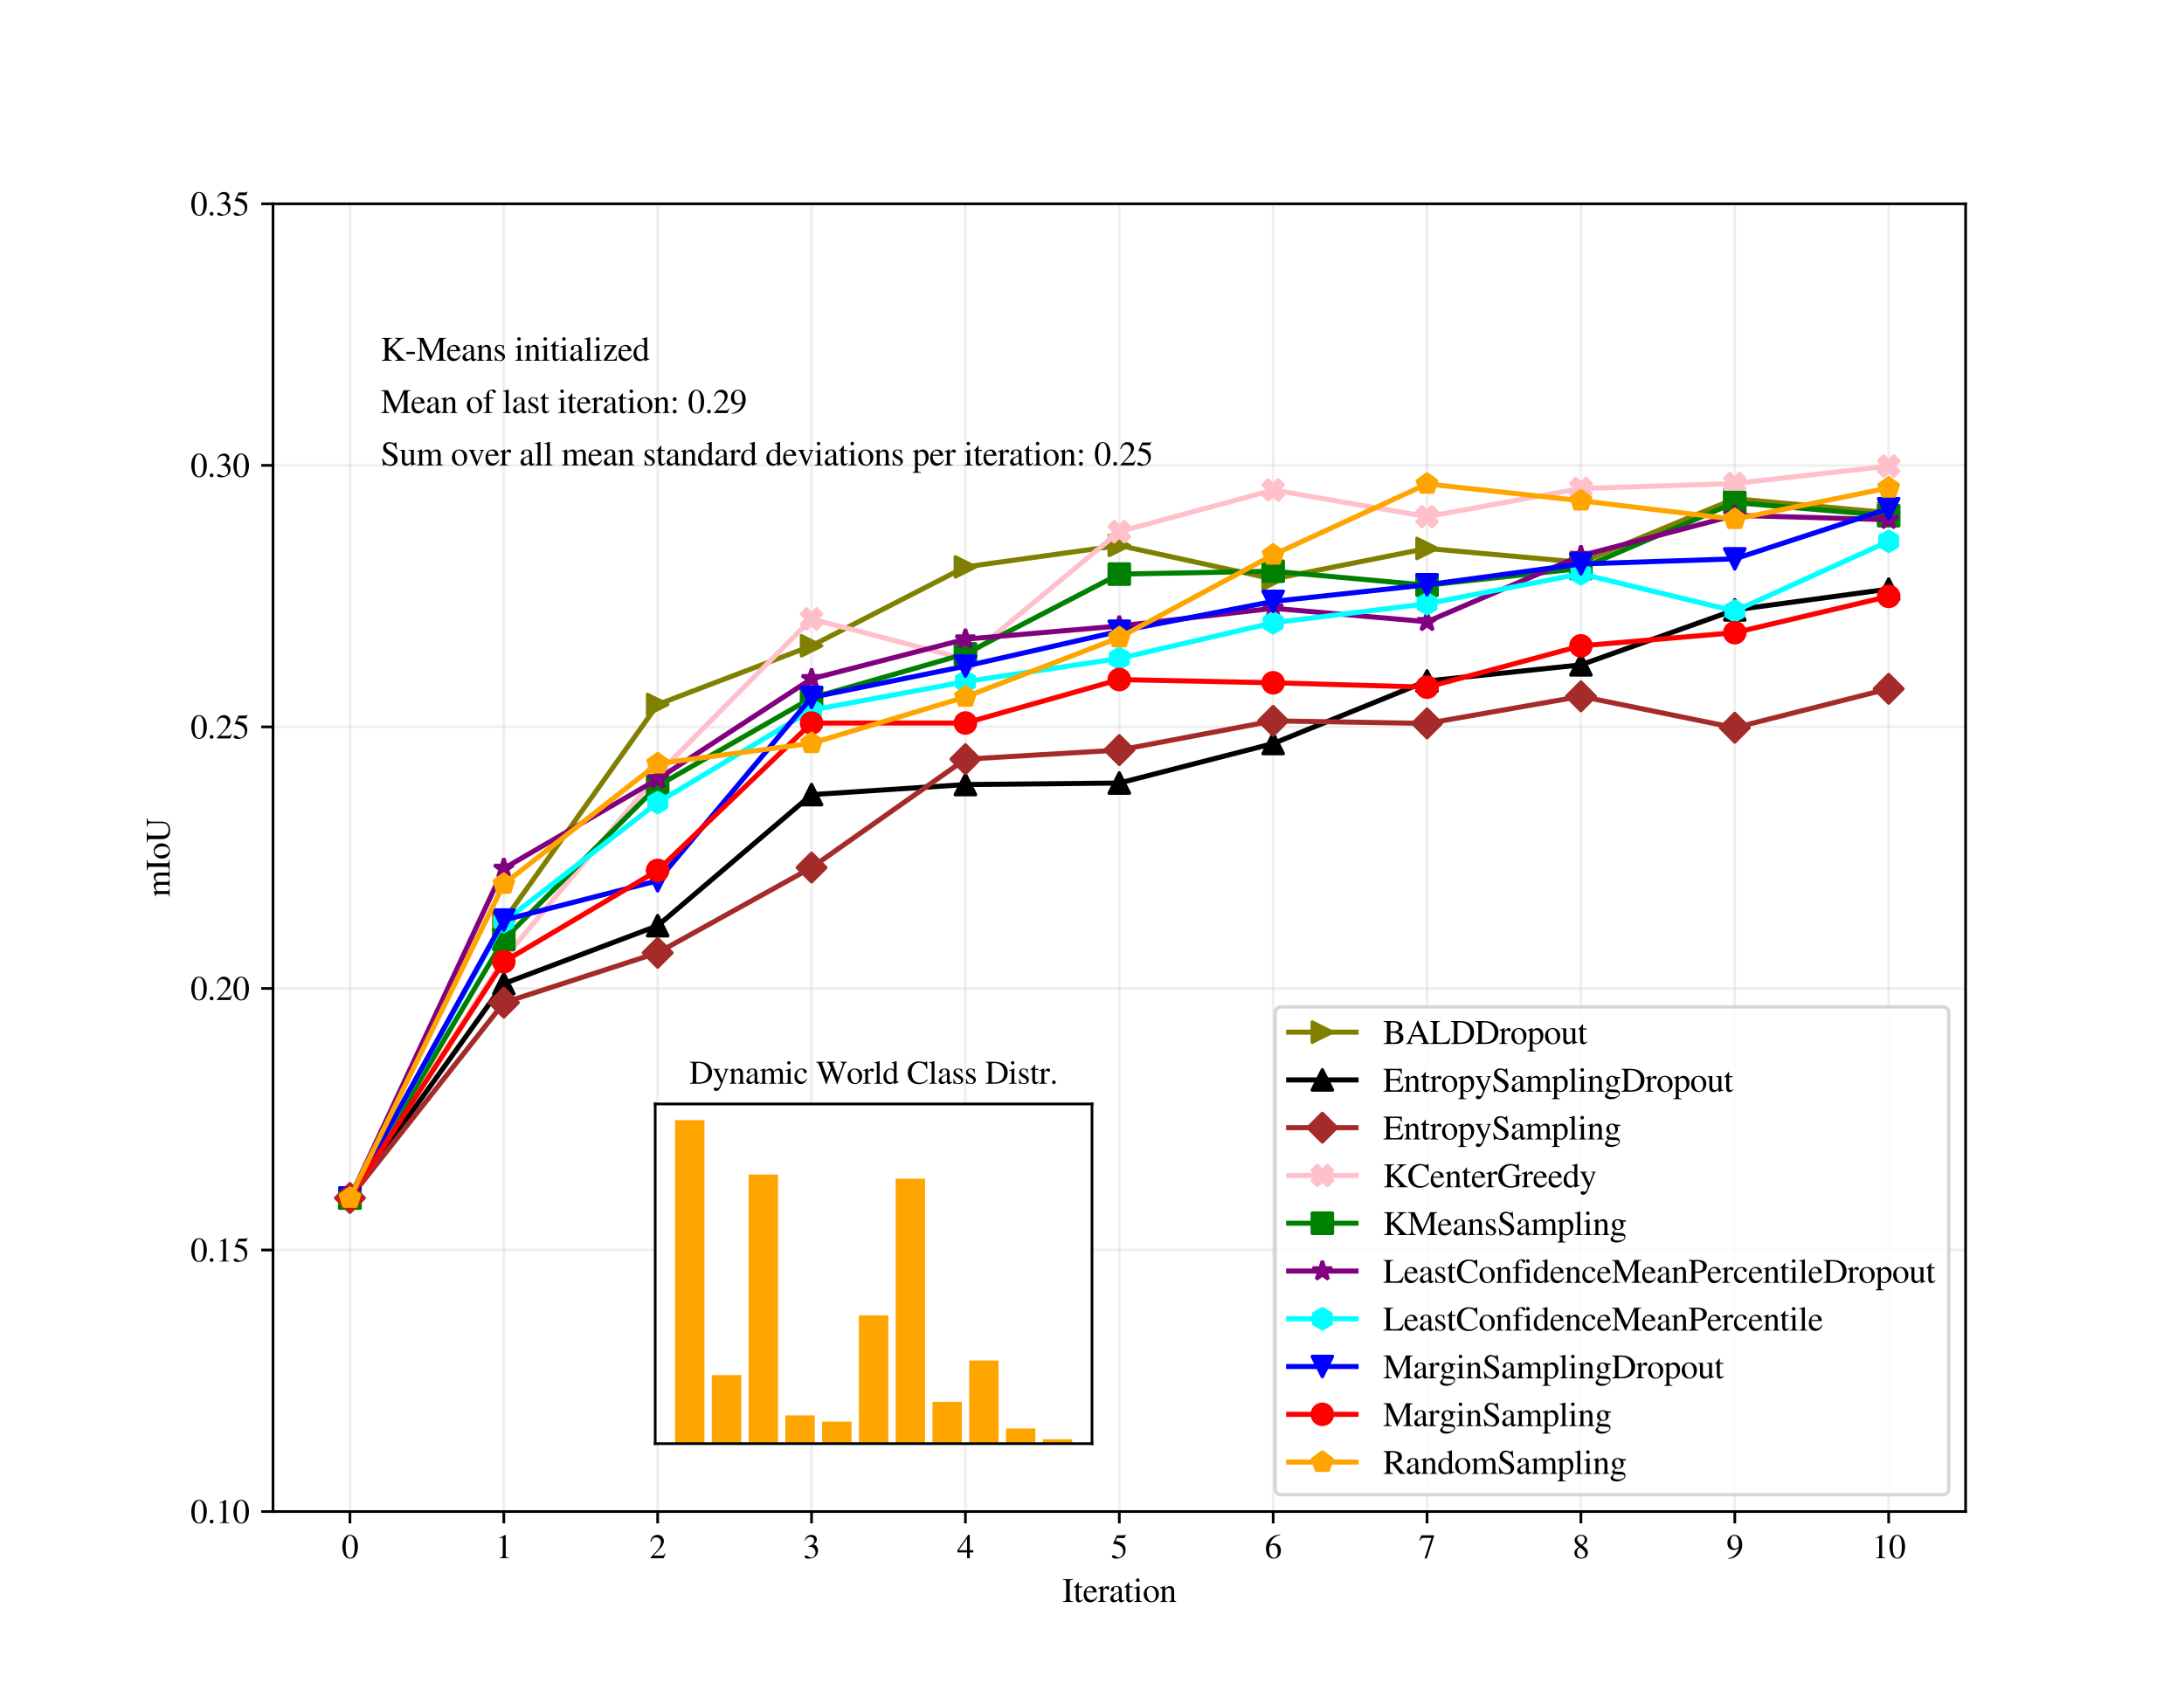 <?xml version="1.0" encoding="utf-8" standalone="no"?>
<!DOCTYPE svg PUBLIC "-//W3C//DTD SVG 1.1//EN"
  "http://www.w3.org/Graphics/SVG/1.1/DTD/svg11.dtd">
<svg xmlns:xlink="http://www.w3.org/1999/xlink" width="648pt" height="504pt" viewBox="0 0 648 504" xmlns="http://www.w3.org/2000/svg" version="1.1">
 <defs>
  <style type="text/css">*{stroke-linejoin: round; stroke-linecap: butt}</style>
 </defs>
 <g id="figure_1">
  <g id="patch_1">
   <path d="M 0 504 
L 648 504 
L 648 0 
L 0 0 
z
" style="fill: #ffffff"/>
  </g>
  <g id="axes_1">
   <g id="patch_2">
    <path d="M 81 448.56 
L 583.2 448.56 
L 583.2 60.48 
L 81 60.48 
z
" style="fill: #ffffff"/>
   </g>
   <g id="matplotlib.axis_1">
    <g id="xtick_1">
     <g id="line2d_1">
      <path d="M 103.827 448.56 
L 103.827 60.48 
" clip-path="url(#pd25cdc0675)" style="fill: none; stroke: #b0b0b0; stroke-opacity: 0.2; stroke-width: 0.8; stroke-linecap: square"/>
     </g>
     <g id="line2d_2">
      <defs>
       <path id="m7562c4cf0f" d="M 0 0 
L 0 3.5 
" style="stroke: #000000; stroke-width: 0.8"/>
      </defs>
      <g>
       <use xlink:href="#m7562c4cf0f" x="103.827" y="448.56" style="stroke: #000000; stroke-width: 0.8"/>
      </g>
     </g>
     <g id="text_1">
      <!-- 0 -->
      <g transform="translate(101.327 462.39)scale(0.1 -0.1)">
       <defs>
        <path id="NimbusRoman-Regular-30" d="M 1626 4326 
C 1274 4326 1005 4224 768 3994 
C 397 3635 154 2899 154 2150 
C 154 1446 365 704 666 346 
C 902 64 1229 -90 1600 -90 
C 1926 -90 2202 19 2432 243 
C 2803 595 3046 1338 3046 2112 
C 3046 3424 2464 4326 1626 4326 
z
M 1606 4160 
C 2144 4160 2432 3437 2432 2099 
C 2432 762 2150 77 1600 77 
C 1050 77 768 762 768 2093 
C 768 3456 1056 4160 1606 4160 
z
" transform="scale(0.016)"/>
       </defs>
       <use xlink:href="#NimbusRoman-Regular-30"/>
      </g>
     </g>
    </g>
    <g id="xtick_2">
     <g id="line2d_3">
      <path d="M 149.482 448.56 
L 149.482 60.48 
" clip-path="url(#pd25cdc0675)" style="fill: none; stroke: #b0b0b0; stroke-opacity: 0.2; stroke-width: 0.8; stroke-linecap: square"/>
     </g>
     <g id="line2d_4">
      <g>
       <use xlink:href="#m7562c4cf0f" x="149.482" y="448.56" style="stroke: #000000; stroke-width: 0.8"/>
      </g>
     </g>
     <g id="text_2">
      <!-- 1 -->
      <g transform="translate(146.982 462.39)scale(0.1 -0.1)">
       <defs>
        <path id="NimbusRoman-Regular-31" d="M 755 0 
L 2522 0 
L 2522 96 
C 2029 96 1920 166 1914 474 
L 1914 4314 
L 1862 4326 
L 710 3744 
L 710 3654 
C 960 3750 1114 3795 1171 3795 
C 1306 3795 1363 3699 1363 3494 
L 1363 595 
C 1350 192 1242 102 755 96 
L 755 0 
z
" transform="scale(0.016)"/>
       </defs>
       <use xlink:href="#NimbusRoman-Regular-31"/>
      </g>
     </g>
    </g>
    <g id="xtick_3">
     <g id="line2d_5">
      <path d="M 195.136 448.56 
L 195.136 60.48 
" clip-path="url(#pd25cdc0675)" style="fill: none; stroke: #b0b0b0; stroke-opacity: 0.2; stroke-width: 0.8; stroke-linecap: square"/>
     </g>
     <g id="line2d_6">
      <g>
       <use xlink:href="#m7562c4cf0f" x="195.136" y="448.56" style="stroke: #000000; stroke-width: 0.8"/>
      </g>
     </g>
     <g id="text_3">
      <!-- 2 -->
      <g transform="translate(192.636 462.39)scale(0.1 -0.1)">
       <defs>
        <path id="NimbusRoman-Regular-32" d="M 3040 877 
L 2957 909 
C 2720 538 2650 493 2349 486 
L 819 486 
L 1894 1613 
C 2464 2208 2714 2694 2714 3194 
C 2714 3834 2195 4326 1530 4326 
C 1178 4326 845 4186 608 3930 
C 403 3712 307 3507 198 3053 
L 333 3021 
C 589 3648 813 3853 1261 3853 
C 1805 3853 2163 3488 2163 2950 
C 2163 2445 1869 1856 1331 1286 
L 192 77 
L 192 0 
L 2688 0 
L 3040 877 
z
" transform="scale(0.016)"/>
       </defs>
       <use xlink:href="#NimbusRoman-Regular-32"/>
      </g>
     </g>
    </g>
    <g id="xtick_4">
     <g id="line2d_7">
      <path d="M 240.791 448.56 
L 240.791 60.48 
" clip-path="url(#pd25cdc0675)" style="fill: none; stroke: #b0b0b0; stroke-opacity: 0.2; stroke-width: 0.8; stroke-linecap: square"/>
     </g>
     <g id="line2d_8">
      <g>
       <use xlink:href="#m7562c4cf0f" x="240.791" y="448.56" style="stroke: #000000; stroke-width: 0.8"/>
      </g>
     </g>
     <g id="text_4">
      <!-- 3 -->
      <g transform="translate(238.291 462.39)scale(0.1 -0.1)">
       <defs>
        <path id="NimbusRoman-Regular-33" d="M 979 2112 
C 1357 2112 1504 2099 1651 2042 
C 2054 1894 2298 1536 2298 1094 
C 2298 550 1939 141 1466 141 
C 1286 141 1158 186 922 339 
C 736 454 627 499 518 499 
C 371 499 275 410 275 275 
C 275 51 550 -90 998 -90 
C 1485 -90 1990 77 2298 339 
C 2598 602 2758 973 2758 1402 
C 2758 1734 2656 2029 2477 2227 
C 2342 2368 2221 2445 1946 2566 
C 2381 2867 2541 3104 2541 3450 
C 2541 3974 2138 4326 1542 4326 
C 1222 4326 941 4218 710 4013 
C 518 3834 422 3674 288 3290 
L 384 3264 
C 640 3738 928 3942 1331 3942 
C 1754 3942 2035 3667 2035 3258 
C 2035 3027 1939 2803 1779 2637 
C 1587 2445 1408 2349 973 2195 
L 979 2112 
z
" transform="scale(0.016)"/>
       </defs>
       <use xlink:href="#NimbusRoman-Regular-33"/>
      </g>
     </g>
    </g>
    <g id="xtick_5">
     <g id="line2d_9">
      <path d="M 286.445 448.56 
L 286.445 60.48 
" clip-path="url(#pd25cdc0675)" style="fill: none; stroke: #b0b0b0; stroke-opacity: 0.2; stroke-width: 0.8; stroke-linecap: square"/>
     </g>
     <g id="line2d_10">
      <g>
       <use xlink:href="#m7562c4cf0f" x="286.445" y="448.56" style="stroke: #000000; stroke-width: 0.8"/>
      </g>
     </g>
     <g id="text_5">
      <!-- 4 -->
      <g transform="translate(283.945 462.39)scale(0.1 -0.1)">
       <defs>
        <path id="NimbusRoman-Regular-34" d="M 3021 1478 
L 2368 1478 
L 2368 4326 
L 2086 4326 
L 77 1478 
L 77 1069 
L 1875 1069 
L 1875 0 
L 2368 0 
L 2368 1069 
L 3021 1069 
L 3021 1478 
z
M 1869 1478 
L 333 1478 
L 1869 3674 
L 1869 1478 
z
" transform="scale(0.016)"/>
       </defs>
       <use xlink:href="#NimbusRoman-Regular-34"/>
      </g>
     </g>
    </g>
    <g id="xtick_6">
     <g id="line2d_11">
      <path d="M 332.1 448.56 
L 332.1 60.48 
" clip-path="url(#pd25cdc0675)" style="fill: none; stroke: #b0b0b0; stroke-opacity: 0.2; stroke-width: 0.8; stroke-linecap: square"/>
     </g>
     <g id="line2d_12">
      <g>
       <use xlink:href="#m7562c4cf0f" x="332.1" y="448.56" style="stroke: #000000; stroke-width: 0.8"/>
      </g>
     </g>
     <g id="text_6">
      <!-- 5 -->
      <g transform="translate(329.6 462.39)scale(0.1 -0.1)">
       <defs>
        <path id="NimbusRoman-Regular-35" d="M 1158 3731 
L 2413 3731 
C 2522 3731 2541 3738 2560 3789 
L 2803 4358 
L 2746 4403 
C 2650 4275 2592 4237 2451 4237 
L 1114 4237 
L 416 2720 
C 410 2707 410 2701 410 2688 
C 410 2650 435 2637 486 2637 
C 691 2637 941 2592 1210 2509 
C 1946 2272 2278 1882 2278 1242 
C 2278 627 1894 147 1389 147 
C 1261 147 1158 192 966 333 
C 762 486 621 544 474 544 
C 294 544 205 467 205 307 
C 205 64 499 -90 986 -90 
C 1517 -90 1978 83 2304 410 
C 2592 698 2726 1062 2726 1549 
C 2726 2010 2605 2304 2291 2624 
C 2010 2906 1645 3053 890 3187 
L 1158 3731 
z
" transform="scale(0.016)"/>
       </defs>
       <use xlink:href="#NimbusRoman-Regular-35"/>
      </g>
     </g>
    </g>
    <g id="xtick_7">
     <g id="line2d_13">
      <path d="M 377.755 448.56 
L 377.755 60.48 
" clip-path="url(#pd25cdc0675)" style="fill: none; stroke: #b0b0b0; stroke-opacity: 0.2; stroke-width: 0.8; stroke-linecap: square"/>
     </g>
     <g id="line2d_14">
      <g>
       <use xlink:href="#m7562c4cf0f" x="377.755" y="448.56" style="stroke: #000000; stroke-width: 0.8"/>
      </g>
     </g>
     <g id="text_7">
      <!-- 6 -->
      <g transform="translate(375.255 462.39)scale(0.1 -0.1)">
       <defs>
        <path id="NimbusRoman-Regular-36" d="M 2854 4378 
C 2125 4314 1754 4192 1286 3866 
C 595 3373 218 2643 218 1786 
C 218 1229 390 666 666 346 
C 909 64 1254 -90 1651 -90 
C 2445 -90 2995 518 2995 1402 
C 2995 2227 2534 2739 1786 2739 
C 1504 2739 1376 2694 973 2451 
C 1146 3418 1862 4109 2867 4275 
L 2854 4378 
z
M 1549 2445 
C 2106 2445 2419 1984 2419 1184 
C 2419 480 2170 90 1722 90 
C 1158 90 813 691 813 1683 
C 813 2010 864 2189 992 2285 
C 1126 2387 1325 2445 1549 2445 
z
" transform="scale(0.016)"/>
       </defs>
       <use xlink:href="#NimbusRoman-Regular-36"/>
      </g>
     </g>
    </g>
    <g id="xtick_8">
     <g id="line2d_15">
      <path d="M 423.409 448.56 
L 423.409 60.48 
" clip-path="url(#pd25cdc0675)" style="fill: none; stroke: #b0b0b0; stroke-opacity: 0.2; stroke-width: 0.8; stroke-linecap: square"/>
     </g>
     <g id="line2d_16">
      <g>
       <use xlink:href="#m7562c4cf0f" x="423.409" y="448.56" style="stroke: #000000; stroke-width: 0.8"/>
      </g>
     </g>
     <g id="text_8">
      <!-- 7 -->
      <g transform="translate(420.909 462.39)scale(0.1 -0.1)">
       <defs>
        <path id="NimbusRoman-Regular-37" d="M 2874 4237 
L 506 4237 
L 128 3296 
L 237 3245 
C 499 3674 621 3757 979 3763 
L 2368 3763 
L 1101 -51 
L 1517 -51 
L 2874 4134 
L 2874 4237 
z
" transform="scale(0.016)"/>
       </defs>
       <use xlink:href="#NimbusRoman-Regular-37"/>
      </g>
     </g>
    </g>
    <g id="xtick_9">
     <g id="line2d_17">
      <path d="M 469.064 448.56 
L 469.064 60.48 
" clip-path="url(#pd25cdc0675)" style="fill: none; stroke: #b0b0b0; stroke-opacity: 0.2; stroke-width: 0.8; stroke-linecap: square"/>
     </g>
     <g id="line2d_18">
      <g>
       <use xlink:href="#m7562c4cf0f" x="469.064" y="448.56" style="stroke: #000000; stroke-width: 0.8"/>
      </g>
     </g>
     <g id="text_9">
      <!-- 8 -->
      <g transform="translate(466.564 462.39)scale(0.1 -0.1)">
       <defs>
        <path id="NimbusRoman-Regular-38" d="M 1856 2374 
C 2496 2720 2714 2982 2714 3418 
C 2714 3949 2259 4326 1613 4326 
C 915 4326 397 3898 397 3315 
C 397 2899 518 2714 1190 2125 
C 493 1594 358 1408 358 966 
C 358 339 858 -90 1587 -90 
C 2355 -90 2848 333 2848 992 
C 2848 1485 2630 1792 1856 2374 
z
M 1741 1715 
C 2208 1382 2362 1152 2362 794 
C 2362 378 2074 90 1658 90 
C 1171 90 845 461 845 1011 
C 845 1427 979 1690 1357 1997 
L 1741 1715 
z
M 1670 2490 
C 1101 2861 870 3155 870 3514 
C 870 3885 1158 4147 1562 4147 
C 1997 4147 2272 3866 2272 3424 
C 2272 3034 2106 2778 1670 2490 
z
" transform="scale(0.016)"/>
       </defs>
       <use xlink:href="#NimbusRoman-Regular-38"/>
      </g>
     </g>
    </g>
    <g id="xtick_10">
     <g id="line2d_19">
      <path d="M 514.718 448.56 
L 514.718 60.48 
" clip-path="url(#pd25cdc0675)" style="fill: none; stroke: #b0b0b0; stroke-opacity: 0.2; stroke-width: 0.8; stroke-linecap: square"/>
     </g>
     <g id="line2d_20">
      <g>
       <use xlink:href="#m7562c4cf0f" x="514.718" y="448.56" style="stroke: #000000; stroke-width: 0.8"/>
      </g>
     </g>
     <g id="text_10">
      <!-- 9 -->
      <g transform="translate(512.218 462.39)scale(0.1 -0.1)">
       <defs>
        <path id="NimbusRoman-Regular-39" d="M 378 -141 
C 1094 -58 1446 64 1882 378 
C 2547 864 2938 1658 2938 2522 
C 2938 3578 2355 4326 1523 4326 
C 762 4326 192 3680 192 2816 
C 192 2035 653 1517 1344 1517 
C 1696 1517 1965 1619 2304 1882 
C 2042 838 1331 154 358 -13 
L 378 -141 
z
M 2317 2272 
C 2317 2144 2291 2086 2221 2029 
C 2048 1882 1805 1792 1574 1792 
C 1088 1792 781 2272 781 3034 
C 781 3398 883 3782 1018 3949 
C 1126 4077 1286 4147 1472 4147 
C 2029 4147 2317 3597 2317 2522 
L 2317 2272 
z
" transform="scale(0.016)"/>
       </defs>
       <use xlink:href="#NimbusRoman-Regular-39"/>
      </g>
     </g>
    </g>
    <g id="xtick_11">
     <g id="line2d_21">
      <path d="M 560.373 448.56 
L 560.373 60.48 
" clip-path="url(#pd25cdc0675)" style="fill: none; stroke: #b0b0b0; stroke-opacity: 0.2; stroke-width: 0.8; stroke-linecap: square"/>
     </g>
     <g id="line2d_22">
      <g>
       <use xlink:href="#m7562c4cf0f" x="560.373" y="448.56" style="stroke: #000000; stroke-width: 0.8"/>
      </g>
     </g>
     <g id="text_11">
      <!-- 10 -->
      <g transform="translate(555.373 462.39)scale(0.1 -0.1)">
       <use xlink:href="#NimbusRoman-Regular-31"/>
       <use xlink:href="#NimbusRoman-Regular-30" x="50"/>
      </g>
     </g>
    </g>
    <g id="text_12">
     <!-- Iteration -->
     <g transform="translate(315.16 475.39)scale(0.1 -0.1)">
      <defs>
       <path id="NimbusRoman-Regular-49" d="M 115 0 
L 2016 0 
L 2016 122 
C 1491 134 1402 224 1389 698 
L 1389 3539 
C 1402 4019 1485 4096 2016 4115 
L 2016 4237 
L 115 4237 
L 115 4115 
C 659 4083 730 4019 736 3539 
L 736 698 
C 730 211 653 141 115 122 
L 115 0 
z
" transform="scale(0.016)"/>
       <path id="NimbusRoman-Regular-74" d="M 1632 2880 
L 986 2880 
L 986 3622 
C 986 3686 973 3706 941 3706 
C 570 3168 378 2950 192 2842 
C 122 2797 83 2758 83 2720 
C 83 2701 90 2688 109 2675 
L 448 2675 
L 448 749 
C 448 211 640 -64 1018 -64 
C 1331 -64 1574 90 1786 422 
L 1702 493 
C 1562 326 1459 269 1318 269 
C 1082 269 986 442 986 845 
L 986 2675 
L 1632 2675 
L 1632 2880 
z
" transform="scale(0.016)"/>
       <path id="NimbusRoman-Regular-65" d="M 2611 1050 
C 2304 563 2029 378 1619 378 
C 1254 378 979 563 794 928 
C 678 1171 634 1376 621 1773 
L 2592 1773 
C 2541 2189 2477 2374 2317 2579 
C 2125 2810 1830 2944 1498 2944 
C 1178 2944 877 2829 634 2611 
C 333 2349 160 1894 160 1370 
C 160 486 621 -64 1357 -64 
C 1965 -64 2445 314 2714 1005 
L 2611 1050 
z
M 634 1978 
C 704 2477 922 2714 1312 2714 
C 1702 2714 1856 2534 1939 1978 
L 634 1978 
z
" transform="scale(0.016)"/>
       <path id="NimbusRoman-Regular-72" d="M 32 0 
L 1568 0 
L 1568 96 
C 1139 109 1037 198 1024 576 
L 1024 2016 
C 1024 2221 1293 2541 1472 2541 
C 1510 2541 1568 2509 1638 2445 
C 1734 2349 1811 2317 1894 2317 
C 2048 2317 2144 2426 2144 2605 
C 2144 2816 2010 2944 1792 2944 
C 1523 2944 1344 2803 1024 2342 
L 1024 2931 
L 992 2944 
C 634 2803 403 2714 45 2598 
L 45 2496 
C 134 2515 192 2522 269 2522 
C 429 2522 486 2419 486 2138 
L 486 538 
C 474 205 435 166 32 96 
L 32 0 
z
" transform="scale(0.016)"/>
       <path id="NimbusRoman-Regular-61" d="M 2829 422 
C 2720 333 2643 301 2547 301 
C 2400 301 2355 390 2355 672 
L 2355 1920 
C 2355 2253 2323 2438 2227 2592 
C 2086 2822 1811 2944 1434 2944 
C 832 2944 358 2630 358 2227 
C 358 2080 480 1952 634 1952 
C 787 1952 922 2080 922 2221 
C 922 2246 915 2278 909 2323 
C 896 2381 890 2432 890 2477 
C 890 2650 1094 2790 1350 2790 
C 1664 2790 1837 2605 1837 2259 
L 1837 1869 
C 858 1478 742 1421 467 1178 
C 326 1050 237 832 237 621 
C 237 218 518 -64 909 -64 
C 1190 -64 1453 70 1843 403 
C 1875 64 1990 -64 2253 -64 
C 2470 -64 2605 13 2829 256 
L 2829 422 
z
M 1837 787 
C 1837 595 1805 525 1670 448 
C 1510 358 1338 307 1203 307 
C 979 307 800 525 800 800 
L 800 826 
C 806 1210 1088 1453 1837 1715 
L 1837 787 
z
" transform="scale(0.016)"/>
       <path id="NimbusRoman-Regular-69" d="M 102 0 
L 1619 0 
L 1619 96 
C 1197 128 1152 186 1146 653 
L 1146 2925 
L 1120 2944 
L 128 2592 
L 128 2496 
L 179 2502 
C 256 2515 333 2522 397 2522 
C 550 2522 608 2419 608 2138 
L 608 653 
C 595 179 538 115 102 96 
L 102 0 
z
M 819 4371 
C 646 4371 499 4224 499 4045 
C 499 3859 640 3718 819 3718 
C 1011 3718 1152 3859 1152 4045 
C 1152 4230 1005 4371 819 4371 
z
" transform="scale(0.016)"/>
       <path id="NimbusRoman-Regular-6f" d="M 1600 2944 
C 762 2944 186 2330 186 1446 
C 186 576 781 -64 1587 -64 
C 2394 -64 3008 608 3008 1498 
C 3008 2342 2419 2944 1600 2944 
z
M 1517 2765 
C 2054 2765 2432 2150 2432 1274 
C 2432 544 2144 115 1664 115 
C 1414 115 1178 269 1043 525 
C 864 858 762 1306 762 1760 
C 762 2368 1056 2765 1517 2765 
z
" transform="scale(0.016)"/>
       <path id="NimbusRoman-Regular-6e" d="M 115 0 
L 1472 0 
L 1472 96 
C 1152 115 1050 198 1050 429 
L 1050 2227 
C 1357 2515 1498 2592 1709 2592 
C 2022 2592 2176 2394 2176 1971 
L 2176 634 
C 2163 218 2086 115 1773 96 
L 1773 0 
L 3104 0 
L 3104 96 
C 2790 128 2720 205 2714 518 
L 2714 1984 
C 2714 2586 2432 2944 1958 2944 
C 1664 2944 1466 2835 1030 2426 
L 1030 2931 
L 986 2944 
C 653 2822 435 2752 102 2656 
L 102 2547 
C 147 2566 205 2573 275 2573 
C 454 2573 512 2477 512 2163 
L 512 576 
C 506 198 435 115 115 96 
L 115 0 
z
" transform="scale(0.016)"/>
      </defs>
      <use xlink:href="#NimbusRoman-Regular-49"/>
      <use xlink:href="#NimbusRoman-Regular-74" x="33.3"/>
      <use xlink:href="#NimbusRoman-Regular-65" x="61.1"/>
      <use xlink:href="#NimbusRoman-Regular-72" x="105.5"/>
      <use xlink:href="#NimbusRoman-Regular-61" x="138.8"/>
      <use xlink:href="#NimbusRoman-Regular-74" x="183.2"/>
      <use xlink:href="#NimbusRoman-Regular-69" x="211"/>
      <use xlink:href="#NimbusRoman-Regular-6f" x="238.8"/>
      <use xlink:href="#NimbusRoman-Regular-6e" x="288.8"/>
     </g>
    </g>
   </g>
   <g id="matplotlib.axis_2">
    <g id="ytick_1">
     <g id="line2d_23">
      <path d="M 81 448.56 
L 583.2 448.56 
" clip-path="url(#pd25cdc0675)" style="fill: none; stroke: #b0b0b0; stroke-opacity: 0.2; stroke-width: 0.8; stroke-linecap: square"/>
     </g>
     <g id="line2d_24">
      <defs>
       <path id="m0cddddd5db" d="M 0 0 
L -3.5 0 
" style="stroke: #000000; stroke-width: 0.8"/>
      </defs>
      <g>
       <use xlink:href="#m0cddddd5db" x="81" y="448.56" style="stroke: #000000; stroke-width: 0.8"/>
      </g>
     </g>
     <g id="text_13">
      <!-- 0.10 -->
      <g transform="translate(56.5 451.975)scale(0.1 -0.1)">
       <defs>
        <path id="NimbusRoman-Regular-2e" d="M 800 640 
C 608 640 448 480 448 275 
C 448 90 608 -70 794 -70 
C 992 -70 1158 83 1158 275 
C 1158 474 992 640 800 640 
z
" transform="scale(0.016)"/>
       </defs>
       <use xlink:href="#NimbusRoman-Regular-30"/>
       <use xlink:href="#NimbusRoman-Regular-2e" x="50"/>
       <use xlink:href="#NimbusRoman-Regular-31" x="75"/>
       <use xlink:href="#NimbusRoman-Regular-30" x="125"/>
      </g>
     </g>
    </g>
    <g id="ytick_2">
     <g id="line2d_25">
      <path d="M 81 370.944 
L 583.2 370.944 
" clip-path="url(#pd25cdc0675)" style="fill: none; stroke: #b0b0b0; stroke-opacity: 0.2; stroke-width: 0.8; stroke-linecap: square"/>
     </g>
     <g id="line2d_26">
      <g>
       <use xlink:href="#m0cddddd5db" x="81" y="370.944" style="stroke: #000000; stroke-width: 0.8"/>
      </g>
     </g>
     <g id="text_14">
      <!-- 0.15 -->
      <g transform="translate(56.5 374.359)scale(0.1 -0.1)">
       <use xlink:href="#NimbusRoman-Regular-30"/>
       <use xlink:href="#NimbusRoman-Regular-2e" x="50"/>
       <use xlink:href="#NimbusRoman-Regular-31" x="75"/>
       <use xlink:href="#NimbusRoman-Regular-35" x="125"/>
      </g>
     </g>
    </g>
    <g id="ytick_3">
     <g id="line2d_27">
      <path d="M 81 293.328 
L 583.2 293.328 
" clip-path="url(#pd25cdc0675)" style="fill: none; stroke: #b0b0b0; stroke-opacity: 0.2; stroke-width: 0.8; stroke-linecap: square"/>
     </g>
     <g id="line2d_28">
      <g>
       <use xlink:href="#m0cddddd5db" x="81" y="293.328" style="stroke: #000000; stroke-width: 0.8"/>
      </g>
     </g>
     <g id="text_15">
      <!-- 0.20 -->
      <g transform="translate(56.5 296.743)scale(0.1 -0.1)">
       <use xlink:href="#NimbusRoman-Regular-30"/>
       <use xlink:href="#NimbusRoman-Regular-2e" x="50"/>
       <use xlink:href="#NimbusRoman-Regular-32" x="75"/>
       <use xlink:href="#NimbusRoman-Regular-30" x="125"/>
      </g>
     </g>
    </g>
    <g id="ytick_4">
     <g id="line2d_29">
      <path d="M 81 215.712 
L 583.2 215.712 
" clip-path="url(#pd25cdc0675)" style="fill: none; stroke: #b0b0b0; stroke-opacity: 0.2; stroke-width: 0.8; stroke-linecap: square"/>
     </g>
     <g id="line2d_30">
      <g>
       <use xlink:href="#m0cddddd5db" x="81" y="215.712" style="stroke: #000000; stroke-width: 0.8"/>
      </g>
     </g>
     <g id="text_16">
      <!-- 0.25 -->
      <g transform="translate(56.5 219.127)scale(0.1 -0.1)">
       <use xlink:href="#NimbusRoman-Regular-30"/>
       <use xlink:href="#NimbusRoman-Regular-2e" x="50"/>
       <use xlink:href="#NimbusRoman-Regular-32" x="75"/>
       <use xlink:href="#NimbusRoman-Regular-35" x="125"/>
      </g>
     </g>
    </g>
    <g id="ytick_5">
     <g id="line2d_31">
      <path d="M 81 138.096 
L 583.2 138.096 
" clip-path="url(#pd25cdc0675)" style="fill: none; stroke: #b0b0b0; stroke-opacity: 0.2; stroke-width: 0.8; stroke-linecap: square"/>
     </g>
     <g id="line2d_32">
      <g>
       <use xlink:href="#m0cddddd5db" x="81" y="138.096" style="stroke: #000000; stroke-width: 0.8"/>
      </g>
     </g>
     <g id="text_17">
      <!-- 0.30 -->
      <g transform="translate(56.5 141.511)scale(0.1 -0.1)">
       <use xlink:href="#NimbusRoman-Regular-30"/>
       <use xlink:href="#NimbusRoman-Regular-2e" x="50"/>
       <use xlink:href="#NimbusRoman-Regular-33" x="75"/>
       <use xlink:href="#NimbusRoman-Regular-30" x="125"/>
      </g>
     </g>
    </g>
    <g id="ytick_6">
     <g id="line2d_33">
      <path d="M 81 60.48 
L 583.2 60.48 
" clip-path="url(#pd25cdc0675)" style="fill: none; stroke: #b0b0b0; stroke-opacity: 0.2; stroke-width: 0.8; stroke-linecap: square"/>
     </g>
     <g id="line2d_34">
      <g>
       <use xlink:href="#m0cddddd5db" x="81" y="60.48" style="stroke: #000000; stroke-width: 0.8"/>
      </g>
     </g>
     <g id="text_18">
      <!-- 0.35 -->
      <g transform="translate(56.5 63.895)scale(0.1 -0.1)">
       <use xlink:href="#NimbusRoman-Regular-30"/>
       <use xlink:href="#NimbusRoman-Regular-2e" x="50"/>
       <use xlink:href="#NimbusRoman-Regular-33" x="75"/>
       <use xlink:href="#NimbusRoman-Regular-35" x="125"/>
      </g>
     </g>
    </g>
    <g id="text_19">
     <!-- mIoU -->
     <g transform="translate(50.33 266.185)rotate(-90)scale(0.1 -0.1)">
      <defs>
       <path id="NimbusRoman-Regular-6d" d="M 102 0 
L 1523 0 
L 1523 96 
C 1197 102 1094 173 1088 429 
L 1088 2234 
C 1088 2246 1139 2310 1184 2355 
C 1344 2502 1619 2611 1843 2611 
C 2125 2611 2266 2387 2266 1939 
L 2266 550 
C 2253 186 2189 115 1830 96 
L 1830 0 
L 3264 0 
L 3264 96 
C 2906 96 2816 198 2803 608 
L 2803 2221 
C 2995 2496 3200 2611 3501 2611 
C 3866 2611 3981 2438 3981 1907 
L 3981 557 
C 3968 179 3930 134 3558 96 
L 3558 0 
L 4960 0 
L 4960 96 
L 4794 109 
C 4589 141 4518 237 4518 486 
L 4518 1805 
C 4518 2560 4269 2944 3776 2944 
C 3405 2944 3078 2778 2733 2406 
C 2618 2771 2400 2944 2054 2944 
C 1766 2944 1594 2861 1062 2451 
L 1062 2931 
L 1018 2944 
C 678 2822 461 2752 122 2656 
L 122 2547 
C 198 2566 256 2573 326 2573 
C 493 2573 550 2470 550 2163 
L 550 544 
C 538 186 454 96 102 96 
L 102 0 
z
" transform="scale(0.016)"/>
       <path id="NimbusRoman-Regular-55" d="M 4512 4237 
L 3027 4237 
L 3027 4115 
C 3520 4083 3616 3955 3629 3296 
L 3629 1568 
C 3629 1133 3590 890 3482 698 
C 3309 390 2899 192 2419 192 
C 1965 192 1651 346 1478 646 
C 1363 851 1318 1088 1318 1491 
L 1318 3539 
C 1325 4006 1389 4070 1901 4115 
L 1901 4237 
L 90 4237 
L 90 4115 
C 595 4077 659 4013 666 3539 
L 666 1542 
C 666 435 1184 -90 2272 -90 
C 2970 -90 3450 134 3699 570 
C 3853 838 3910 1133 3910 1626 
L 3910 3296 
C 3923 3968 3994 4058 4512 4115 
L 4512 4237 
z
" transform="scale(0.016)"/>
      </defs>
      <use xlink:href="#NimbusRoman-Regular-6d"/>
      <use xlink:href="#NimbusRoman-Regular-49" x="77.8"/>
      <use xlink:href="#NimbusRoman-Regular-6f" x="111.1"/>
      <use xlink:href="#NimbusRoman-Regular-55" x="161.1"/>
     </g>
    </g>
   </g>
   <g id="line2d_35">
    <path d="M 103.827 355.512 
L 149.482 273.287 
L 195.136 209.061 
L 240.791 191.647 
L 286.445 168.235 
L 332.1 161.866 
L 377.755 171.824 
L 423.409 162.751 
L 469.064 166.876 
L 514.718 148.005 
L 560.373 152.149 
" clip-path="url(#pd25cdc0675)" style="fill: none; stroke: #808000; stroke-width: 1.5; stroke-linecap: square"/>
    <defs>
     <path id="m70889d8198" d="M 3 0 
L -3 -3 
L -3 3 
z
" style="stroke: #808000; stroke-linejoin: miter"/>
    </defs>
    <g clip-path="url(#pd25cdc0675)">
     <use xlink:href="#m70889d8198" x="103.827" y="355.512" style="fill: #808000; stroke: #808000; stroke-linejoin: miter"/>
     <use xlink:href="#m70889d8198" x="149.482" y="273.287" style="fill: #808000; stroke: #808000; stroke-linejoin: miter"/>
     <use xlink:href="#m70889d8198" x="195.136" y="209.061" style="fill: #808000; stroke: #808000; stroke-linejoin: miter"/>
     <use xlink:href="#m70889d8198" x="240.791" y="191.647" style="fill: #808000; stroke: #808000; stroke-linejoin: miter"/>
     <use xlink:href="#m70889d8198" x="286.445" y="168.235" style="fill: #808000; stroke: #808000; stroke-linejoin: miter"/>
     <use xlink:href="#m70889d8198" x="332.1" y="161.866" style="fill: #808000; stroke: #808000; stroke-linejoin: miter"/>
     <use xlink:href="#m70889d8198" x="377.755" y="171.824" style="fill: #808000; stroke: #808000; stroke-linejoin: miter"/>
     <use xlink:href="#m70889d8198" x="423.409" y="162.751" style="fill: #808000; stroke: #808000; stroke-linejoin: miter"/>
     <use xlink:href="#m70889d8198" x="469.064" y="166.876" style="fill: #808000; stroke: #808000; stroke-linejoin: miter"/>
     <use xlink:href="#m70889d8198" x="514.718" y="148.005" style="fill: #808000; stroke: #808000; stroke-linejoin: miter"/>
     <use xlink:href="#m70889d8198" x="560.373" y="152.149" style="fill: #808000; stroke: #808000; stroke-linejoin: miter"/>
    </g>
   </g>
   <g id="line2d_36">
    <path d="M 103.827 355.512 
L 149.482 291.905 
L 195.136 274.701 
L 240.791 235.809 
L 286.445 232.816 
L 332.1 232.368 
L 377.755 220.639 
L 423.409 202.09 
L 469.064 197.298 
L 514.718 180.992 
L 560.373 174.816 
" clip-path="url(#pd25cdc0675)" style="fill: none; stroke: #000000; stroke-width: 1.5; stroke-linecap: square"/>
    <defs>
     <path id="m4a6a5310ac" d="M 0 -3 
L -3 3 
L 3 3 
z
" style="stroke: #000000; stroke-linejoin: miter"/>
    </defs>
    <g clip-path="url(#pd25cdc0675)">
     <use xlink:href="#m4a6a5310ac" x="103.827" y="355.512" style="stroke: #000000; stroke-linejoin: miter"/>
     <use xlink:href="#m4a6a5310ac" x="149.482" y="291.905" style="stroke: #000000; stroke-linejoin: miter"/>
     <use xlink:href="#m4a6a5310ac" x="195.136" y="274.701" style="stroke: #000000; stroke-linejoin: miter"/>
     <use xlink:href="#m4a6a5310ac" x="240.791" y="235.809" style="stroke: #000000; stroke-linejoin: miter"/>
     <use xlink:href="#m4a6a5310ac" x="286.445" y="232.816" style="stroke: #000000; stroke-linejoin: miter"/>
     <use xlink:href="#m4a6a5310ac" x="332.1" y="232.368" style="stroke: #000000; stroke-linejoin: miter"/>
     <use xlink:href="#m4a6a5310ac" x="377.755" y="220.639" style="stroke: #000000; stroke-linejoin: miter"/>
     <use xlink:href="#m4a6a5310ac" x="423.409" y="202.09" style="stroke: #000000; stroke-linejoin: miter"/>
     <use xlink:href="#m4a6a5310ac" x="469.064" y="197.298" style="stroke: #000000; stroke-linejoin: miter"/>
     <use xlink:href="#m4a6a5310ac" x="514.718" y="180.992" style="stroke: #000000; stroke-linejoin: miter"/>
     <use xlink:href="#m4a6a5310ac" x="560.373" y="174.816" style="stroke: #000000; stroke-linejoin: miter"/>
    </g>
   </g>
   <g id="line2d_37">
    <path d="M 103.827 355.512 
L 149.482 297.55 
L 195.136 282.745 
L 240.791 257.45 
L 286.445 225.284 
L 332.1 222.581 
L 377.755 213.919 
L 423.409 214.677 
L 469.064 206.644 
L 514.718 215.957 
L 560.373 204.402 
" clip-path="url(#pd25cdc0675)" style="fill: none; stroke: #a52a2a; stroke-width: 1.5; stroke-linecap: square"/>
    <defs>
     <path id="mcd8dbf289b" d="M -0 4.243 
L 4.243 0 
L 0 -4.243 
L -4.243 -0 
z
" style="stroke: #a52a2a; stroke-linejoin: miter"/>
    </defs>
    <g clip-path="url(#pd25cdc0675)">
     <use xlink:href="#mcd8dbf289b" x="103.827" y="355.512" style="fill: #a52a2a; stroke: #a52a2a; stroke-linejoin: miter"/>
     <use xlink:href="#mcd8dbf289b" x="149.482" y="297.55" style="fill: #a52a2a; stroke: #a52a2a; stroke-linejoin: miter"/>
     <use xlink:href="#mcd8dbf289b" x="195.136" y="282.745" style="fill: #a52a2a; stroke: #a52a2a; stroke-linejoin: miter"/>
     <use xlink:href="#mcd8dbf289b" x="240.791" y="257.45" style="fill: #a52a2a; stroke: #a52a2a; stroke-linejoin: miter"/>
     <use xlink:href="#mcd8dbf289b" x="286.445" y="225.284" style="fill: #a52a2a; stroke: #a52a2a; stroke-linejoin: miter"/>
     <use xlink:href="#mcd8dbf289b" x="332.1" y="222.581" style="fill: #a52a2a; stroke: #a52a2a; stroke-linejoin: miter"/>
     <use xlink:href="#mcd8dbf289b" x="377.755" y="213.919" style="fill: #a52a2a; stroke: #a52a2a; stroke-linejoin: miter"/>
     <use xlink:href="#mcd8dbf289b" x="423.409" y="214.677" style="fill: #a52a2a; stroke: #a52a2a; stroke-linejoin: miter"/>
     <use xlink:href="#mcd8dbf289b" x="469.064" y="206.644" style="fill: #a52a2a; stroke: #a52a2a; stroke-linejoin: miter"/>
     <use xlink:href="#mcd8dbf289b" x="514.718" y="215.957" style="fill: #a52a2a; stroke: #a52a2a; stroke-linejoin: miter"/>
     <use xlink:href="#mcd8dbf289b" x="560.373" y="204.402" style="fill: #a52a2a; stroke: #a52a2a; stroke-linejoin: miter"/>
    </g>
   </g>
   <g id="line2d_38">
    <path d="M 103.827 355.512 
L 149.482 284.531 
L 195.136 229.8 
L 240.791 183.68 
L 286.445 195.594 
L 332.1 157.771 
L 377.755 145.406 
L 423.409 153.324 
L 469.064 144.957 
L 514.718 143.48 
L 560.373 138.306 
" clip-path="url(#pd25cdc0675)" style="fill: none; stroke: #ffc0cb; stroke-width: 1.5; stroke-linecap: square"/>
    <defs>
     <path id="m0fde4df9d1" d="M -1.5 3 
L 0 1.5 
L 1.5 3 
L 3 1.5 
L 1.5 0 
L 3 -1.5 
L 1.5 -3 
L 0 -1.5 
L -1.5 -3 
L -3 -1.5 
L -1.5 0 
L -3 1.5 
z
" style="stroke: #ffc0cb; stroke-linejoin: miter"/>
    </defs>
    <g clip-path="url(#pd25cdc0675)">
     <use xlink:href="#m0fde4df9d1" x="103.827" y="355.512" style="fill: #ffc0cb; stroke: #ffc0cb; stroke-linejoin: miter"/>
     <use xlink:href="#m0fde4df9d1" x="149.482" y="284.531" style="fill: #ffc0cb; stroke: #ffc0cb; stroke-linejoin: miter"/>
     <use xlink:href="#m0fde4df9d1" x="195.136" y="229.8" style="fill: #ffc0cb; stroke: #ffc0cb; stroke-linejoin: miter"/>
     <use xlink:href="#m0fde4df9d1" x="240.791" y="183.68" style="fill: #ffc0cb; stroke: #ffc0cb; stroke-linejoin: miter"/>
     <use xlink:href="#m0fde4df9d1" x="286.445" y="195.594" style="fill: #ffc0cb; stroke: #ffc0cb; stroke-linejoin: miter"/>
     <use xlink:href="#m0fde4df9d1" x="332.1" y="157.771" style="fill: #ffc0cb; stroke: #ffc0cb; stroke-linejoin: miter"/>
     <use xlink:href="#m0fde4df9d1" x="377.755" y="145.406" style="fill: #ffc0cb; stroke: #ffc0cb; stroke-linejoin: miter"/>
     <use xlink:href="#m0fde4df9d1" x="423.409" y="153.324" style="fill: #ffc0cb; stroke: #ffc0cb; stroke-linejoin: miter"/>
     <use xlink:href="#m0fde4df9d1" x="469.064" y="144.957" style="fill: #ffc0cb; stroke: #ffc0cb; stroke-linejoin: miter"/>
     <use xlink:href="#m0fde4df9d1" x="514.718" y="143.48" style="fill: #ffc0cb; stroke: #ffc0cb; stroke-linejoin: miter"/>
     <use xlink:href="#m0fde4df9d1" x="560.373" y="138.306" style="fill: #ffc0cb; stroke: #ffc0cb; stroke-linejoin: miter"/>
    </g>
   </g>
   <g id="line2d_39">
    <path d="M 103.827 355.512 
L 149.482 278.788 
L 195.136 233.217 
L 240.791 207.112 
L 286.445 194.031 
L 332.1 170.364 
L 377.755 169.514 
L 423.409 173.662 
L 469.064 168.692 
L 514.718 149.141 
L 560.373 153.037 
" clip-path="url(#pd25cdc0675)" style="fill: none; stroke: #008000; stroke-width: 1.5; stroke-linecap: square"/>
    <defs>
     <path id="mb1083cb32a" d="M -3 3 
L 3 3 
L 3 -3 
L -3 -3 
z
" style="stroke: #008000; stroke-linejoin: miter"/>
    </defs>
    <g clip-path="url(#pd25cdc0675)">
     <use xlink:href="#mb1083cb32a" x="103.827" y="355.512" style="fill: #008000; stroke: #008000; stroke-linejoin: miter"/>
     <use xlink:href="#mb1083cb32a" x="149.482" y="278.788" style="fill: #008000; stroke: #008000; stroke-linejoin: miter"/>
     <use xlink:href="#mb1083cb32a" x="195.136" y="233.217" style="fill: #008000; stroke: #008000; stroke-linejoin: miter"/>
     <use xlink:href="#mb1083cb32a" x="240.791" y="207.112" style="fill: #008000; stroke: #008000; stroke-linejoin: miter"/>
     <use xlink:href="#mb1083cb32a" x="286.445" y="194.031" style="fill: #008000; stroke: #008000; stroke-linejoin: miter"/>
     <use xlink:href="#mb1083cb32a" x="332.1" y="170.364" style="fill: #008000; stroke: #008000; stroke-linejoin: miter"/>
     <use xlink:href="#mb1083cb32a" x="377.755" y="169.514" style="fill: #008000; stroke: #008000; stroke-linejoin: miter"/>
     <use xlink:href="#mb1083cb32a" x="423.409" y="173.662" style="fill: #008000; stroke: #008000; stroke-linejoin: miter"/>
     <use xlink:href="#mb1083cb32a" x="469.064" y="168.692" style="fill: #008000; stroke: #008000; stroke-linejoin: miter"/>
     <use xlink:href="#mb1083cb32a" x="514.718" y="149.141" style="fill: #008000; stroke: #008000; stroke-linejoin: miter"/>
     <use xlink:href="#mb1083cb32a" x="560.373" y="153.037" style="fill: #008000; stroke: #008000; stroke-linejoin: miter"/>
    </g>
   </g>
   <g id="line2d_40">
    <path d="M 103.827 355.512 
L 149.482 257.717 
L 195.136 231.206 
L 240.791 201.436 
L 286.445 189.672 
L 332.1 185.763 
L 377.755 180.514 
L 423.409 184.501 
L 469.064 164.905 
L 514.718 152.94 
L 560.373 154.217 
" clip-path="url(#pd25cdc0675)" style="fill: none; stroke: #800080; stroke-width: 1.5; stroke-linecap: square"/>
    <defs>
     <path id="m70e64bbedd" d="M 0 -3 
L -0.674 -0.927 
L -2.853 -0.927 
L -1.09 0.354 
L -1.763 2.427 
L -0 1.146 
L 1.763 2.427 
L 1.09 0.354 
L 2.853 -0.927 
L 0.674 -0.927 
z
" style="stroke: #800080; stroke-linejoin: bevel"/>
    </defs>
    <g clip-path="url(#pd25cdc0675)">
     <use xlink:href="#m70e64bbedd" x="103.827" y="355.512" style="fill: #800080; stroke: #800080; stroke-linejoin: bevel"/>
     <use xlink:href="#m70e64bbedd" x="149.482" y="257.717" style="fill: #800080; stroke: #800080; stroke-linejoin: bevel"/>
     <use xlink:href="#m70e64bbedd" x="195.136" y="231.206" style="fill: #800080; stroke: #800080; stroke-linejoin: bevel"/>
     <use xlink:href="#m70e64bbedd" x="240.791" y="201.436" style="fill: #800080; stroke: #800080; stroke-linejoin: bevel"/>
     <use xlink:href="#m70e64bbedd" x="286.445" y="189.672" style="fill: #800080; stroke: #800080; stroke-linejoin: bevel"/>
     <use xlink:href="#m70e64bbedd" x="332.1" y="185.763" style="fill: #800080; stroke: #800080; stroke-linejoin: bevel"/>
     <use xlink:href="#m70e64bbedd" x="377.755" y="180.514" style="fill: #800080; stroke: #800080; stroke-linejoin: bevel"/>
     <use xlink:href="#m70e64bbedd" x="423.409" y="184.501" style="fill: #800080; stroke: #800080; stroke-linejoin: bevel"/>
     <use xlink:href="#m70e64bbedd" x="469.064" y="164.905" style="fill: #800080; stroke: #800080; stroke-linejoin: bevel"/>
     <use xlink:href="#m70e64bbedd" x="514.718" y="152.94" style="fill: #800080; stroke: #800080; stroke-linejoin: bevel"/>
     <use xlink:href="#m70e64bbedd" x="560.373" y="154.217" style="fill: #800080; stroke: #800080; stroke-linejoin: bevel"/>
    </g>
   </g>
   <g id="line2d_41">
    <path d="M 103.827 355.512 
L 149.482 273.514 
L 195.136 238.149 
L 240.791 210.721 
L 286.445 202.267 
L 332.1 195.387 
L 377.755 184.795 
L 423.409 179.149 
L 469.064 170.274 
L 514.718 181.327 
L 560.373 160.622 
" clip-path="url(#pd25cdc0675)" style="fill: none; stroke: #00ffff; stroke-width: 1.5; stroke-linecap: square"/>
    <defs>
     <path id="m251f71d5fe" d="M 0 -3 
L -2.598 -1.5 
L -2.598 1.5 
L -0 3 
L 2.598 1.5 
L 2.598 -1.5 
z
" style="stroke: #00ffff; stroke-linejoin: miter"/>
    </defs>
    <g clip-path="url(#pd25cdc0675)">
     <use xlink:href="#m251f71d5fe" x="103.827" y="355.512" style="fill: #00ffff; stroke: #00ffff; stroke-linejoin: miter"/>
     <use xlink:href="#m251f71d5fe" x="149.482" y="273.514" style="fill: #00ffff; stroke: #00ffff; stroke-linejoin: miter"/>
     <use xlink:href="#m251f71d5fe" x="195.136" y="238.149" style="fill: #00ffff; stroke: #00ffff; stroke-linejoin: miter"/>
     <use xlink:href="#m251f71d5fe" x="240.791" y="210.721" style="fill: #00ffff; stroke: #00ffff; stroke-linejoin: miter"/>
     <use xlink:href="#m251f71d5fe" x="286.445" y="202.267" style="fill: #00ffff; stroke: #00ffff; stroke-linejoin: miter"/>
     <use xlink:href="#m251f71d5fe" x="332.1" y="195.387" style="fill: #00ffff; stroke: #00ffff; stroke-linejoin: miter"/>
     <use xlink:href="#m251f71d5fe" x="377.755" y="184.795" style="fill: #00ffff; stroke: #00ffff; stroke-linejoin: miter"/>
     <use xlink:href="#m251f71d5fe" x="423.409" y="179.149" style="fill: #00ffff; stroke: #00ffff; stroke-linejoin: miter"/>
     <use xlink:href="#m251f71d5fe" x="469.064" y="170.274" style="fill: #00ffff; stroke: #00ffff; stroke-linejoin: miter"/>
     <use xlink:href="#m251f71d5fe" x="514.718" y="181.327" style="fill: #00ffff; stroke: #00ffff; stroke-linejoin: miter"/>
     <use xlink:href="#m251f71d5fe" x="560.373" y="160.622" style="fill: #00ffff; stroke: #00ffff; stroke-linejoin: miter"/>
    </g>
   </g>
   <g id="line2d_42">
    <path d="M 103.827 355.512 
L 149.482 273.036 
L 195.136 261.357 
L 240.791 206.955 
L 286.445 197.672 
L 332.1 187.32 
L 377.755 178.469 
L 423.409 173.529 
L 469.064 167.35 
L 514.718 165.84 
L 560.373 150.971 
" clip-path="url(#pd25cdc0675)" style="fill: none; stroke: #0000ff; stroke-width: 1.5; stroke-linecap: square"/>
    <defs>
     <path id="m547c60211c" d="M -0 3 
L 3 -3 
L -3 -3 
z
" style="stroke: #0000ff; stroke-linejoin: miter"/>
    </defs>
    <g clip-path="url(#pd25cdc0675)">
     <use xlink:href="#m547c60211c" x="103.827" y="355.512" style="fill: #0000ff; stroke: #0000ff; stroke-linejoin: miter"/>
     <use xlink:href="#m547c60211c" x="149.482" y="273.036" style="fill: #0000ff; stroke: #0000ff; stroke-linejoin: miter"/>
     <use xlink:href="#m547c60211c" x="195.136" y="261.357" style="fill: #0000ff; stroke: #0000ff; stroke-linejoin: miter"/>
     <use xlink:href="#m547c60211c" x="240.791" y="206.955" style="fill: #0000ff; stroke: #0000ff; stroke-linejoin: miter"/>
     <use xlink:href="#m547c60211c" x="286.445" y="197.672" style="fill: #0000ff; stroke: #0000ff; stroke-linejoin: miter"/>
     <use xlink:href="#m547c60211c" x="332.1" y="187.32" style="fill: #0000ff; stroke: #0000ff; stroke-linejoin: miter"/>
     <use xlink:href="#m547c60211c" x="377.755" y="178.469" style="fill: #0000ff; stroke: #0000ff; stroke-linejoin: miter"/>
     <use xlink:href="#m547c60211c" x="423.409" y="173.529" style="fill: #0000ff; stroke: #0000ff; stroke-linejoin: miter"/>
     <use xlink:href="#m547c60211c" x="469.064" y="167.35" style="fill: #0000ff; stroke: #0000ff; stroke-linejoin: miter"/>
     <use xlink:href="#m547c60211c" x="514.718" y="165.84" style="fill: #0000ff; stroke: #0000ff; stroke-linejoin: miter"/>
     <use xlink:href="#m547c60211c" x="560.373" y="150.971" style="fill: #0000ff; stroke: #0000ff; stroke-linejoin: miter"/>
    </g>
   </g>
   <g id="line2d_43">
    <path d="M 103.827 355.512 
L 149.482 285.386 
L 195.136 258.3 
L 240.791 214.567 
L 286.445 214.552 
L 332.1 201.662 
L 377.755 202.615 
L 423.409 203.92 
L 469.064 191.653 
L 514.718 187.747 
L 560.373 176.977 
" clip-path="url(#pd25cdc0675)" style="fill: none; stroke: #ff0000; stroke-width: 1.5; stroke-linecap: square"/>
    <defs>
     <path id="m6a2297d22c" d="M 0 3 
C 0.796 3 1.559 2.684 2.121 2.121 
C 2.684 1.559 3 0.796 3 0 
C 3 -0.796 2.684 -1.559 2.121 -2.121 
C 1.559 -2.684 0.796 -3 0 -3 
C -0.796 -3 -1.559 -2.684 -2.121 -2.121 
C -2.684 -1.559 -3 -0.796 -3 0 
C -3 0.796 -2.684 1.559 -2.121 2.121 
C -1.559 2.684 -0.796 3 0 3 
z
" style="stroke: #ff0000"/>
    </defs>
    <g clip-path="url(#pd25cdc0675)">
     <use xlink:href="#m6a2297d22c" x="103.827" y="355.512" style="fill: #ff0000; stroke: #ff0000"/>
     <use xlink:href="#m6a2297d22c" x="149.482" y="285.386" style="fill: #ff0000; stroke: #ff0000"/>
     <use xlink:href="#m6a2297d22c" x="195.136" y="258.3" style="fill: #ff0000; stroke: #ff0000"/>
     <use xlink:href="#m6a2297d22c" x="240.791" y="214.567" style="fill: #ff0000; stroke: #ff0000"/>
     <use xlink:href="#m6a2297d22c" x="286.445" y="214.552" style="fill: #ff0000; stroke: #ff0000"/>
     <use xlink:href="#m6a2297d22c" x="332.1" y="201.662" style="fill: #ff0000; stroke: #ff0000"/>
     <use xlink:href="#m6a2297d22c" x="377.755" y="202.615" style="fill: #ff0000; stroke: #ff0000"/>
     <use xlink:href="#m6a2297d22c" x="423.409" y="203.92" style="fill: #ff0000; stroke: #ff0000"/>
     <use xlink:href="#m6a2297d22c" x="469.064" y="191.653" style="fill: #ff0000; stroke: #ff0000"/>
     <use xlink:href="#m6a2297d22c" x="514.718" y="187.747" style="fill: #ff0000; stroke: #ff0000"/>
     <use xlink:href="#m6a2297d22c" x="560.373" y="176.977" style="fill: #ff0000; stroke: #ff0000"/>
    </g>
   </g>
   <g id="line2d_44">
    <path d="M 103.827 355.512 
L 149.482 262.326 
L 195.136 226.598 
L 240.791 220.563 
L 286.445 206.827 
L 332.1 189.193 
L 377.755 164.64 
L 423.409 143.606 
L 469.064 148.588 
L 514.718 154.083 
L 560.373 144.762 
" clip-path="url(#pd25cdc0675)" style="fill: none; stroke: #ffa500; stroke-width: 1.5; stroke-linecap: square"/>
    <defs>
     <path id="m1bde0e4f36" d="M 0 -3 
L -2.853 -0.927 
L -1.763 2.427 
L 1.763 2.427 
L 2.853 -0.927 
z
" style="stroke: #ffa500; stroke-linejoin: miter"/>
    </defs>
    <g clip-path="url(#pd25cdc0675)">
     <use xlink:href="#m1bde0e4f36" x="103.827" y="355.512" style="fill: #ffa500; stroke: #ffa500; stroke-linejoin: miter"/>
     <use xlink:href="#m1bde0e4f36" x="149.482" y="262.326" style="fill: #ffa500; stroke: #ffa500; stroke-linejoin: miter"/>
     <use xlink:href="#m1bde0e4f36" x="195.136" y="226.598" style="fill: #ffa500; stroke: #ffa500; stroke-linejoin: miter"/>
     <use xlink:href="#m1bde0e4f36" x="240.791" y="220.563" style="fill: #ffa500; stroke: #ffa500; stroke-linejoin: miter"/>
     <use xlink:href="#m1bde0e4f36" x="286.445" y="206.827" style="fill: #ffa500; stroke: #ffa500; stroke-linejoin: miter"/>
     <use xlink:href="#m1bde0e4f36" x="332.1" y="189.193" style="fill: #ffa500; stroke: #ffa500; stroke-linejoin: miter"/>
     <use xlink:href="#m1bde0e4f36" x="377.755" y="164.64" style="fill: #ffa500; stroke: #ffa500; stroke-linejoin: miter"/>
     <use xlink:href="#m1bde0e4f36" x="423.409" y="143.606" style="fill: #ffa500; stroke: #ffa500; stroke-linejoin: miter"/>
     <use xlink:href="#m1bde0e4f36" x="469.064" y="148.588" style="fill: #ffa500; stroke: #ffa500; stroke-linejoin: miter"/>
     <use xlink:href="#m1bde0e4f36" x="514.718" y="154.083" style="fill: #ffa500; stroke: #ffa500; stroke-linejoin: miter"/>
     <use xlink:href="#m1bde0e4f36" x="560.373" y="144.762" style="fill: #ffa500; stroke: #ffa500; stroke-linejoin: miter"/>
    </g>
   </g>
   <g id="patch_3">
    <path d="M 81 448.56 
L 81 60.48 
" style="fill: none; stroke: #000000; stroke-width: 0.8; stroke-linejoin: miter; stroke-linecap: square"/>
   </g>
   <g id="patch_4">
    <path d="M 583.2 448.56 
L 583.2 60.48 
" style="fill: none; stroke: #000000; stroke-width: 0.8; stroke-linejoin: miter; stroke-linecap: square"/>
   </g>
   <g id="patch_5">
    <path d="M 81 448.56 
L 583.2 448.56 
" style="fill: none; stroke: #000000; stroke-width: 0.8; stroke-linejoin: miter; stroke-linecap: square"/>
   </g>
   <g id="patch_6">
    <path d="M 81 60.48 
L 583.2 60.48 
" style="fill: none; stroke: #000000; stroke-width: 0.8; stroke-linejoin: miter; stroke-linecap: square"/>
   </g>
   <g id="text_20">
    <!-- K-Means initialized -->
    <g transform="translate(112.958 107.05)scale(0.1 -0.1)">
     <defs>
      <path id="NimbusRoman-Regular-4b" d="M 2643 4115 
C 3027 4096 3078 4070 3078 3917 
C 3078 3776 2931 3584 2579 3258 
L 1446 2227 
L 1446 3539 
C 1453 4019 1517 4077 2035 4115 
L 2035 4237 
L 218 4237 
L 218 4115 
C 710 4083 781 4006 794 3539 
L 794 768 
C 787 224 717 154 218 122 
L 218 0 
L 2022 0 
L 2022 122 
C 1530 154 1453 224 1446 698 
L 1446 1894 
L 1613 2029 
L 2291 1357 
C 2784 864 3123 422 3123 269 
C 3123 173 3040 134 2854 128 
C 2822 128 2752 128 2675 122 
L 2675 0 
L 4627 0 
L 4627 122 
C 4294 128 4205 192 3622 813 
L 2131 2413 
L 3347 3616 
C 3782 4032 3885 4083 4320 4115 
L 4320 4237 
L 2643 4237 
L 2643 4115 
z
" transform="scale(0.016)"/>
      <path id="NimbusRoman-Regular-2d" d="M 250 1645 
L 250 1242 
L 1824 1242 
L 1824 1645 
L 250 1645 
z
" transform="scale(0.016)"/>
      <path id="NimbusRoman-Regular-4d" d="M 5523 4237 
L 4250 4237 
L 2835 1005 
L 1357 4237 
L 90 4237 
L 90 4115 
C 614 4090 685 4019 698 3539 
L 698 941 
C 685 262 602 154 77 122 
L 77 0 
L 1581 0 
L 1581 122 
C 1088 147 992 282 979 941 
L 979 3520 
L 2586 0 
L 2675 0 
L 4314 3667 
L 4314 768 
C 4307 224 4237 154 3731 122 
L 3731 0 
L 5523 0 
L 5523 122 
C 5062 147 4979 237 4966 698 
L 4966 3539 
C 4979 4000 5056 4083 5523 4115 
L 5523 4237 
z
" transform="scale(0.016)"/>
      <path id="NimbusRoman-Regular-73" d="M 2016 2010 
L 1990 2886 
L 1920 2886 
C 1888 2835 1856 2816 1818 2816 
C 1779 2816 1715 2829 1645 2861 
C 1498 2912 1350 2944 1197 2944 
C 691 2944 326 2611 326 2150 
C 326 1792 531 1536 1075 1229 
L 1446 1018 
C 1670 890 1779 736 1779 538 
C 1779 256 1574 77 1248 77 
C 806 77 582 320 435 973 
L 333 973 
L 333 -26 
L 416 -26 
C 461 38 486 51 563 51 
C 634 51 710 38 858 0 
C 1030 -38 1197 -64 1325 -64 
C 1824 -64 2227 307 2227 755 
C 2227 1075 2074 1286 1690 1517 
L 998 1926 
C 819 2035 723 2189 723 2362 
C 723 2624 922 2797 1216 2797 
C 1581 2797 1773 2586 1920 2010 
L 2016 2010 
z
" transform="scale(0.016)"/>
      <path id="NimbusRoman-Regular-20" transform="scale(0.016)"/>
      <path id="NimbusRoman-Regular-6c" d="M 134 0 
L 1645 0 
L 1645 96 
C 1242 115 1171 179 1165 538 
L 1165 4358 
L 1139 4371 
C 813 4269 576 4198 122 4090 
L 122 3987 
L 160 3987 
C 230 3994 307 4000 358 4000 
C 563 4000 627 3910 627 3610 
L 627 557 
C 621 211 531 122 134 96 
L 134 0 
z
" transform="scale(0.016)"/>
      <path id="NimbusRoman-Regular-7a" d="M 2675 864 
L 2560 890 
C 2445 288 2355 211 1741 192 
L 858 192 
L 2579 2784 
L 2579 2880 
L 358 2880 
L 339 2125 
L 454 2125 
C 506 2579 595 2675 992 2688 
L 1875 2688 
L 173 96 
L 173 0 
L 2586 0 
L 2675 864 
z
" transform="scale(0.016)"/>
      <path id="NimbusRoman-Regular-64" d="M 3142 371 
C 3059 365 3021 365 2995 365 
C 2771 365 2714 435 2714 730 
L 2714 4358 
L 2682 4371 
C 2381 4269 2163 4198 1741 4090 
L 1741 3987 
C 1792 3994 1824 3994 1882 3994 
C 2118 3994 2176 3930 2176 3667 
L 2176 2669 
C 1933 2874 1760 2944 1504 2944 
C 768 2944 173 2221 173 1312 
C 173 493 646 -64 1357 -64 
C 1715 -64 1958 64 2176 365 
L 2176 -45 
L 2202 -64 
L 3142 269 
L 3142 371 
z
M 2176 653 
C 2176 608 2131 531 2067 461 
C 1958 333 1792 269 1606 269 
C 1069 269 723 781 723 1574 
C 723 2291 1037 2765 1523 2765 
C 1869 2765 2176 2464 2176 2125 
L 2176 653 
z
" transform="scale(0.016)"/>
     </defs>
     <use xlink:href="#NimbusRoman-Regular-4b"/>
     <use xlink:href="#NimbusRoman-Regular-2d" x="72.2"/>
     <use xlink:href="#NimbusRoman-Regular-4d" x="105.5"/>
     <use xlink:href="#NimbusRoman-Regular-65" x="194.4"/>
     <use xlink:href="#NimbusRoman-Regular-61" x="238.8"/>
     <use xlink:href="#NimbusRoman-Regular-6e" x="283.2"/>
     <use xlink:href="#NimbusRoman-Regular-73" x="333.2"/>
     <use xlink:href="#NimbusRoman-Regular-20" x="372.1"/>
     <use xlink:href="#NimbusRoman-Regular-69" x="397.1"/>
     <use xlink:href="#NimbusRoman-Regular-6e" x="424.9"/>
     <use xlink:href="#NimbusRoman-Regular-69" x="474.9"/>
     <use xlink:href="#NimbusRoman-Regular-74" x="502.7"/>
     <use xlink:href="#NimbusRoman-Regular-69" x="530.5"/>
     <use xlink:href="#NimbusRoman-Regular-61" x="558.3"/>
     <use xlink:href="#NimbusRoman-Regular-6c" x="602.7"/>
     <use xlink:href="#NimbusRoman-Regular-69" x="630.5"/>
     <use xlink:href="#NimbusRoman-Regular-7a" x="658.3"/>
     <use xlink:href="#NimbusRoman-Regular-65" x="702.7"/>
     <use xlink:href="#NimbusRoman-Regular-64" x="747.1"/>
    </g>
   </g>
   <g id="text_21">
    <!-- Mean of last iteration: 0.29 -->
    <g transform="translate(112.958 122.573)scale(0.1 -0.1)">
     <defs>
      <path id="NimbusRoman-Regular-66" d="M 1978 2880 
L 1190 2880 
L 1190 3622 
C 1190 4000 1312 4192 1555 4192 
C 1696 4192 1779 4128 1894 3942 
C 1997 3776 2074 3712 2182 3712 
C 2336 3712 2451 3827 2451 3974 
C 2451 4205 2170 4371 1786 4371 
C 1382 4371 1050 4198 883 3910 
C 717 3622 666 3392 659 2880 
L 134 2880 
L 134 2675 
L 659 2675 
L 659 666 
C 646 186 582 115 128 96 
L 128 0 
L 1792 0 
L 1792 96 
C 1267 115 1197 186 1197 666 
L 1197 2675 
L 1978 2675 
L 1978 2880 
z
" transform="scale(0.016)"/>
      <path id="NimbusRoman-Regular-3a" d="M 870 2938 
C 678 2938 518 2778 518 2573 
C 518 2387 678 2227 864 2227 
C 1062 2227 1229 2381 1229 2573 
C 1229 2771 1062 2938 870 2938 
z
M 870 640 
C 678 640 518 480 518 275 
C 518 90 678 -70 864 -70 
C 1062 -70 1229 83 1229 275 
C 1229 474 1062 640 870 640 
z
" transform="scale(0.016)"/>
     </defs>
     <use xlink:href="#NimbusRoman-Regular-4d"/>
     <use xlink:href="#NimbusRoman-Regular-65" x="88.9"/>
     <use xlink:href="#NimbusRoman-Regular-61" x="133.3"/>
     <use xlink:href="#NimbusRoman-Regular-6e" x="177.7"/>
     <use xlink:href="#NimbusRoman-Regular-20" x="227.7"/>
     <use xlink:href="#NimbusRoman-Regular-6f" x="252.7"/>
     <use xlink:href="#NimbusRoman-Regular-66" x="302.7"/>
     <use xlink:href="#NimbusRoman-Regular-20" x="336"/>
     <use xlink:href="#NimbusRoman-Regular-6c" x="361"/>
     <use xlink:href="#NimbusRoman-Regular-61" x="388.8"/>
     <use xlink:href="#NimbusRoman-Regular-73" x="433.2"/>
     <use xlink:href="#NimbusRoman-Regular-74" x="472.1"/>
     <use xlink:href="#NimbusRoman-Regular-20" x="499.9"/>
     <use xlink:href="#NimbusRoman-Regular-69" x="524.9"/>
     <use xlink:href="#NimbusRoman-Regular-74" x="552.7"/>
     <use xlink:href="#NimbusRoman-Regular-65" x="580.5"/>
     <use xlink:href="#NimbusRoman-Regular-72" x="624.9"/>
     <use xlink:href="#NimbusRoman-Regular-61" x="658.2"/>
     <use xlink:href="#NimbusRoman-Regular-74" x="702.6"/>
     <use xlink:href="#NimbusRoman-Regular-69" x="730.4"/>
     <use xlink:href="#NimbusRoman-Regular-6f" x="758.2"/>
     <use xlink:href="#NimbusRoman-Regular-6e" x="808.2"/>
     <use xlink:href="#NimbusRoman-Regular-3a" x="858.2"/>
     <use xlink:href="#NimbusRoman-Regular-20" x="886"/>
     <use xlink:href="#NimbusRoman-Regular-30" x="911"/>
     <use xlink:href="#NimbusRoman-Regular-2e" x="961"/>
     <use xlink:href="#NimbusRoman-Regular-32" x="986"/>
     <use xlink:href="#NimbusRoman-Regular-39" x="1036"/>
    </g>
   </g>
   <g id="text_22">
    <!-- Sum over all mean standard deviations per iteration: 0.25 -->
    <g transform="translate(112.958 138.096)scale(0.1 -0.1)">
     <defs>
      <path id="NimbusRoman-Regular-53" d="M 2861 4326 
L 2726 4326 
C 2701 4186 2630 4109 2522 4109 
C 2458 4109 2349 4134 2240 4186 
C 2003 4275 1766 4326 1555 4326 
C 1286 4326 1005 4218 794 4032 
C 570 3834 454 3565 454 3232 
C 454 2720 736 2362 1453 1984 
C 1914 1734 2246 1478 2406 1235 
C 2464 1152 2496 1018 2496 858 
C 2496 435 2176 141 1709 141 
C 1133 141 736 493 416 1274 
L 269 1274 
L 461 -83 
L 602 -83 
C 608 38 685 128 781 128 
C 851 128 960 102 1082 58 
C 1325 -38 1587 -90 1837 -90 
C 2579 -90 3142 416 3142 1082 
C 3142 1606 2790 2016 1946 2477 
C 1274 2842 1005 3123 1005 3475 
C 1005 3827 1274 4064 1670 4064 
C 1958 4064 2227 3942 2451 3712 
C 2650 3507 2739 3341 2842 2963 
L 3002 2963 
L 2861 4326 
z
" transform="scale(0.016)"/>
      <path id="NimbusRoman-Regular-75" d="M 3066 320 
L 3034 320 
C 2720 333 2675 384 2669 685 
L 2669 2880 
L 1658 2880 
L 1658 2771 
C 2054 2752 2131 2688 2131 2368 
L 2131 864 
C 2131 685 2099 595 2010 525 
C 1837 384 1638 307 1446 307 
C 1197 307 992 525 992 794 
L 992 2880 
L 58 2880 
L 58 2790 
C 358 2778 448 2688 454 2381 
L 454 768 
C 454 262 762 -64 1229 -64 
C 1466 -64 1715 38 1888 211 
L 2163 486 
L 2163 -45 
L 2189 -58 
C 2509 70 2739 141 3066 230 
L 3066 320 
z
" transform="scale(0.016)"/>
      <path id="NimbusRoman-Regular-76" d="M 3053 2880 
L 2163 2880 
L 2163 2784 
C 2368 2765 2464 2701 2464 2579 
C 2464 2515 2451 2451 2426 2387 
L 1792 730 
L 1139 2368 
C 1101 2458 1082 2547 1082 2605 
C 1082 2720 1152 2765 1376 2784 
L 1376 2880 
L 122 2880 
L 122 2784 
C 365 2771 410 2707 704 2048 
L 1472 211 
C 1485 173 1504 128 1523 77 
C 1542 26 1562 -19 1581 -51 
C 1594 -77 1619 -90 1638 -90 
C 1677 -90 1722 -6 1818 230 
L 2637 2285 
C 2822 2720 2861 2765 3053 2784 
L 3053 2880 
z
" transform="scale(0.016)"/>
      <path id="NimbusRoman-Regular-70" d="M 32 -1389 
L 1581 -1389 
L 1581 -1274 
C 1101 -1267 1024 -1203 1018 -794 
L 1018 211 
C 1248 0 1395 -64 1664 -64 
C 2426 -64 3008 653 3008 1581 
C 3008 2374 2560 2944 1939 2944 
C 1581 2944 1299 2790 1018 2438 
L 1018 2931 
L 979 2944 
C 634 2810 410 2726 58 2618 
L 58 2515 
C 115 2522 154 2522 218 2522 
C 435 2522 480 2458 480 2157 
L 480 -838 
C 480 -1178 410 -1242 32 -1280 
L 32 -1389 
z
M 1018 2138 
C 1018 2330 1376 2560 1670 2560 
C 2144 2560 2458 2074 2458 1325 
C 2458 621 2144 141 1683 141 
C 1382 141 1018 371 1018 563 
L 1018 2138 
z
" transform="scale(0.016)"/>
     </defs>
     <use xlink:href="#NimbusRoman-Regular-53"/>
     <use xlink:href="#NimbusRoman-Regular-75" x="55.6"/>
     <use xlink:href="#NimbusRoman-Regular-6d" x="105.6"/>
     <use xlink:href="#NimbusRoman-Regular-20" x="183.4"/>
     <use xlink:href="#NimbusRoman-Regular-6f" x="208.4"/>
     <use xlink:href="#NimbusRoman-Regular-76" x="258.4"/>
     <use xlink:href="#NimbusRoman-Regular-65" x="308.4"/>
     <use xlink:href="#NimbusRoman-Regular-72" x="352.8"/>
     <use xlink:href="#NimbusRoman-Regular-20" x="386.1"/>
     <use xlink:href="#NimbusRoman-Regular-61" x="411.1"/>
     <use xlink:href="#NimbusRoman-Regular-6c" x="455.5"/>
     <use xlink:href="#NimbusRoman-Regular-6c" x="483.3"/>
     <use xlink:href="#NimbusRoman-Regular-20" x="511.1"/>
     <use xlink:href="#NimbusRoman-Regular-6d" x="536.1"/>
     <use xlink:href="#NimbusRoman-Regular-65" x="613.9"/>
     <use xlink:href="#NimbusRoman-Regular-61" x="658.3"/>
     <use xlink:href="#NimbusRoman-Regular-6e" x="702.7"/>
     <use xlink:href="#NimbusRoman-Regular-20" x="752.7"/>
     <use xlink:href="#NimbusRoman-Regular-73" x="777.7"/>
     <use xlink:href="#NimbusRoman-Regular-74" x="816.6"/>
     <use xlink:href="#NimbusRoman-Regular-61" x="844.4"/>
     <use xlink:href="#NimbusRoman-Regular-6e" x="888.8"/>
     <use xlink:href="#NimbusRoman-Regular-64" x="938.8"/>
     <use xlink:href="#NimbusRoman-Regular-61" x="988.8"/>
     <use xlink:href="#NimbusRoman-Regular-72" x="1033.2"/>
     <use xlink:href="#NimbusRoman-Regular-64" x="1066.5"/>
     <use xlink:href="#NimbusRoman-Regular-20" x="1116.5"/>
     <use xlink:href="#NimbusRoman-Regular-64" x="1141.5"/>
     <use xlink:href="#NimbusRoman-Regular-65" x="1191.5"/>
     <use xlink:href="#NimbusRoman-Regular-76" x="1235.9"/>
     <use xlink:href="#NimbusRoman-Regular-69" x="1285.9"/>
     <use xlink:href="#NimbusRoman-Regular-61" x="1313.7"/>
     <use xlink:href="#NimbusRoman-Regular-74" x="1358.1"/>
     <use xlink:href="#NimbusRoman-Regular-69" x="1385.9"/>
     <use xlink:href="#NimbusRoman-Regular-6f" x="1413.7"/>
     <use xlink:href="#NimbusRoman-Regular-6e" x="1463.7"/>
     <use xlink:href="#NimbusRoman-Regular-73" x="1513.7"/>
     <use xlink:href="#NimbusRoman-Regular-20" x="1552.6"/>
     <use xlink:href="#NimbusRoman-Regular-70" x="1577.6"/>
     <use xlink:href="#NimbusRoman-Regular-65" x="1627.6"/>
     <use xlink:href="#NimbusRoman-Regular-72" x="1672"/>
     <use xlink:href="#NimbusRoman-Regular-20" x="1705.3"/>
     <use xlink:href="#NimbusRoman-Regular-69" x="1730.3"/>
     <use xlink:href="#NimbusRoman-Regular-74" x="1758.099"/>
     <use xlink:href="#NimbusRoman-Regular-65" x="1785.899"/>
     <use xlink:href="#NimbusRoman-Regular-72" x="1830.299"/>
     <use xlink:href="#NimbusRoman-Regular-61" x="1863.599"/>
     <use xlink:href="#NimbusRoman-Regular-74" x="1907.999"/>
     <use xlink:href="#NimbusRoman-Regular-69" x="1935.799"/>
     <use xlink:href="#NimbusRoman-Regular-6f" x="1963.599"/>
     <use xlink:href="#NimbusRoman-Regular-6e" x="2013.599"/>
     <use xlink:href="#NimbusRoman-Regular-3a" x="2063.599"/>
     <use xlink:href="#NimbusRoman-Regular-20" x="2091.399"/>
     <use xlink:href="#NimbusRoman-Regular-30" x="2116.399"/>
     <use xlink:href="#NimbusRoman-Regular-2e" x="2166.399"/>
     <use xlink:href="#NimbusRoman-Regular-32" x="2191.399"/>
     <use xlink:href="#NimbusRoman-Regular-35" x="2241.399"/>
    </g>
   </g>
   <g id="legend_1">
    <g id="patch_7">
     <path d="M 380.345 443.56 
L 576.2 443.56 
Q 578.2 443.56 578.2 441.56 
L 578.2 300.791 
Q 578.2 298.791 576.2 298.791 
L 380.345 298.791 
Q 378.345 298.791 378.345 300.791 
L 378.345 441.56 
Q 378.345 443.56 380.345 443.56 
z
" style="fill: #ffffff; opacity: 0.8; stroke: #cccccc; stroke-linejoin: miter"/>
    </g>
    <g id="line2d_45">
     <path d="M 382.345 306.291 
L 392.345 306.291 
L 402.345 306.291 
" style="fill: none; stroke: #808000; stroke-width: 1.5; stroke-linecap: square"/>
     <g>
      <use xlink:href="#m70889d8198" x="392.345" y="306.291" style="fill: #808000; stroke: #808000; stroke-linejoin: miter"/>
     </g>
    </g>
    <g id="text_23">
     <!-- BALDDropout -->
     <g transform="translate(410.345 309.791)scale(0.1 -0.1)">
      <defs>
       <path id="NimbusRoman-Regular-42" d="M 109 4115 
C 646 4083 717 4019 723 3539 
L 723 698 
C 717 218 634 141 109 122 
L 109 0 
L 2246 0 
C 2739 0 3200 134 3437 352 
C 3667 557 3795 845 3795 1152 
C 3795 1434 3686 1690 3482 1875 
C 3290 2048 3117 2125 2701 2227 
C 3034 2310 3168 2374 3322 2509 
C 3482 2650 3578 2880 3578 3149 
C 3578 3866 3002 4237 1901 4237 
L 109 4237 
L 109 4115 
z
M 1376 2086 
C 1997 2086 2291 2048 2522 1952 
C 2886 1805 3059 1542 3059 1146 
C 3059 800 2925 550 2669 403 
C 2464 288 2202 237 1779 237 
C 1466 237 1376 294 1376 499 
L 1376 2086 
z
M 1376 2336 
L 1376 3808 
C 1382 3949 1408 3987 1517 3994 
L 1798 4000 
C 2509 4019 2925 3693 2925 3123 
C 2925 2618 2598 2349 1984 2342 
L 1376 2336 
z
" transform="scale(0.016)"/>
       <path id="NimbusRoman-Regular-41" d="M 4518 122 
C 4230 141 4166 205 3942 678 
L 2349 4314 
L 2221 4314 
L 890 1171 
C 480 237 403 134 96 122 
L 96 0 
L 1363 0 
L 1363 122 
C 1056 122 928 198 928 384 
C 928 461 947 550 979 634 
L 1274 1382 
L 2950 1382 
L 3213 768 
C 3290 595 3334 429 3334 339 
C 3334 179 3226 128 2886 122 
L 2886 0 
L 4518 0 
L 4518 122 
z
M 1382 1645 
L 2118 3405 
L 2861 1645 
L 1382 1645 
z
" transform="scale(0.016)"/>
       <path id="NimbusRoman-Regular-4c" d="M 1882 4237 
L 77 4237 
L 77 4115 
C 544 4083 621 4000 634 3539 
L 634 698 
C 621 237 538 147 77 122 
L 77 0 
L 3520 0 
L 3827 1114 
L 3667 1114 
C 3366 442 3091 275 2266 250 
L 1837 250 
C 1344 262 1293 282 1286 512 
L 1286 3539 
C 1299 4006 1382 4090 1882 4115 
L 1882 4237 
z
" transform="scale(0.016)"/>
       <path id="NimbusRoman-Regular-44" d="M 102 0 
L 1920 0 
C 2662 0 3334 211 3731 570 
C 4147 947 4384 1517 4384 2138 
C 4384 2714 4198 3213 3840 3565 
C 3405 4006 2707 4237 1830 4237 
L 102 4237 
L 102 4115 
C 608 4070 659 4019 666 3539 
L 666 698 
C 659 230 582 154 102 122 
L 102 0 
z
M 1318 3750 
C 1318 3949 1382 4000 1651 4000 
C 2208 4000 2618 3898 2925 3680 
C 3424 3334 3686 2784 3686 2093 
C 3686 1338 3424 800 2906 499 
C 2579 314 2208 237 1651 237 
C 1395 237 1318 294 1318 499 
L 1318 3750 
z
" transform="scale(0.016)"/>
      </defs>
      <use xlink:href="#NimbusRoman-Regular-42"/>
      <use xlink:href="#NimbusRoman-Regular-41" x="66.7"/>
      <use xlink:href="#NimbusRoman-Regular-4c" x="138.9"/>
      <use xlink:href="#NimbusRoman-Regular-44" x="200"/>
      <use xlink:href="#NimbusRoman-Regular-44" x="272.2"/>
      <use xlink:href="#NimbusRoman-Regular-72" x="344.4"/>
      <use xlink:href="#NimbusRoman-Regular-6f" x="377.7"/>
      <use xlink:href="#NimbusRoman-Regular-70" x="427.7"/>
      <use xlink:href="#NimbusRoman-Regular-6f" x="477.7"/>
      <use xlink:href="#NimbusRoman-Regular-75" x="527.7"/>
      <use xlink:href="#NimbusRoman-Regular-74" x="577.7"/>
     </g>
    </g>
    <g id="line2d_46">
     <path d="M 382.345 320.462 
L 392.345 320.462 
L 402.345 320.462 
" style="fill: none; stroke: #000000; stroke-width: 1.5; stroke-linecap: square"/>
     <g>
      <use xlink:href="#m4a6a5310ac" x="392.345" y="320.462" style="stroke: #000000; stroke-linejoin: miter"/>
     </g>
    </g>
    <g id="text_24">
     <!-- EntropySamplingDropout -->
     <g transform="translate(410.345 323.962)scale(0.1 -0.1)">
      <defs>
       <path id="NimbusRoman-Regular-45" d="M 3821 1082 
L 3642 1082 
C 3334 403 3046 243 2131 237 
L 1958 237 
C 1293 256 1286 262 1286 512 
L 1286 2093 
L 2272 2093 
C 2810 2080 2893 2003 2976 1478 
L 3123 1478 
L 3123 2963 
L 2976 2963 
C 2899 2445 2810 2368 2272 2355 
L 1286 2355 
L 1286 3776 
C 1293 3968 1318 3994 1498 3994 
L 2362 3994 
C 3104 3981 3232 3891 3334 3322 
L 3494 3322 
L 3475 4237 
L 77 4237 
L 77 4115 
C 544 4083 621 4000 634 3539 
L 634 698 
C 621 237 538 147 77 122 
L 77 0 
L 3533 0 
L 3821 1082 
z
" transform="scale(0.016)"/>
       <path id="NimbusRoman-Regular-79" d="M 3040 2880 
L 2176 2880 
L 2176 2784 
C 2381 2784 2483 2726 2483 2624 
C 2483 2598 2477 2560 2458 2515 
L 1837 749 
L 1101 2368 
C 1062 2458 1037 2547 1037 2611 
C 1037 2726 1133 2771 1408 2784 
L 1408 2880 
L 90 2880 
L 90 2790 
C 256 2765 365 2694 416 2586 
L 1146 1011 
C 1222 838 1229 832 1261 768 
C 1440 448 1542 211 1542 115 
C 1542 13 1395 -378 1286 -576 
C 1190 -736 1056 -858 966 -858 
C 928 -858 870 -845 800 -813 
C 685 -768 570 -742 467 -742 
C 314 -742 192 -864 192 -1024 
C 192 -1235 390 -1395 666 -1395 
C 1101 -1395 1395 -1043 1747 -115 
L 2733 2496 
C 2816 2701 2886 2765 3040 2784 
L 3040 2880 
z
" transform="scale(0.016)"/>
       <path id="NimbusRoman-Regular-67" d="M 3008 2483 
L 3008 2733 
L 2515 2733 
C 2381 2733 2291 2752 2163 2797 
L 2022 2848 
C 1856 2912 1677 2944 1510 2944 
C 915 2944 442 2490 442 1901 
C 442 1498 608 1254 1037 1043 
L 870 890 
C 736 762 659 691 640 666 
C 506 525 467 454 467 346 
C 467 205 538 134 806 6 
C 346 -326 179 -538 179 -774 
C 179 -1114 672 -1395 1286 -1395 
C 1766 -1395 2266 -1229 2598 -960 
C 2842 -762 2950 -557 2950 -314 
C 2950 83 2650 346 2176 371 
L 1350 410 
C 1005 422 851 480 851 582 
C 851 710 1062 934 1235 986 
C 1466 966 1587 954 1600 954 
C 1837 954 2093 1050 2291 1222 
C 2502 1402 2598 1626 2598 1946 
C 2598 2131 2566 2278 2477 2483 
L 3008 2483 
z
M 941 -13 
C 1158 -58 1658 -96 1984 -96 
C 2560 -96 2771 -179 2771 -410 
C 2771 -781 2285 -1030 1562 -1030 
C 992 -1030 627 -845 627 -563 
C 627 -416 685 -320 941 -13 
z
M 973 2163 
C 973 2541 1152 2765 1446 2765 
C 1645 2765 1811 2656 1914 2464 
C 2035 2240 2106 1952 2106 1696 
C 2106 1338 1926 1114 1632 1114 
C 1235 1114 973 1530 973 2144 
L 973 2163 
z
" transform="scale(0.016)"/>
      </defs>
      <use xlink:href="#NimbusRoman-Regular-45"/>
      <use xlink:href="#NimbusRoman-Regular-6e" x="61.1"/>
      <use xlink:href="#NimbusRoman-Regular-74" x="111.1"/>
      <use xlink:href="#NimbusRoman-Regular-72" x="138.9"/>
      <use xlink:href="#NimbusRoman-Regular-6f" x="172.2"/>
      <use xlink:href="#NimbusRoman-Regular-70" x="222.2"/>
      <use xlink:href="#NimbusRoman-Regular-79" x="272.2"/>
      <use xlink:href="#NimbusRoman-Regular-53" x="322.2"/>
      <use xlink:href="#NimbusRoman-Regular-61" x="377.8"/>
      <use xlink:href="#NimbusRoman-Regular-6d" x="422.2"/>
      <use xlink:href="#NimbusRoman-Regular-70" x="500"/>
      <use xlink:href="#NimbusRoman-Regular-6c" x="550"/>
      <use xlink:href="#NimbusRoman-Regular-69" x="577.8"/>
      <use xlink:href="#NimbusRoman-Regular-6e" x="605.6"/>
      <use xlink:href="#NimbusRoman-Regular-67" x="655.6"/>
      <use xlink:href="#NimbusRoman-Regular-44" x="705.6"/>
      <use xlink:href="#NimbusRoman-Regular-72" x="777.8"/>
      <use xlink:href="#NimbusRoman-Regular-6f" x="811.1"/>
      <use xlink:href="#NimbusRoman-Regular-70" x="861.1"/>
      <use xlink:href="#NimbusRoman-Regular-6f" x="911.1"/>
      <use xlink:href="#NimbusRoman-Regular-75" x="961.1"/>
      <use xlink:href="#NimbusRoman-Regular-74" x="1011.1"/>
     </g>
    </g>
    <g id="line2d_47">
     <path d="M 382.345 334.641 
L 392.345 334.641 
L 402.345 334.641 
" style="fill: none; stroke: #a52a2a; stroke-width: 1.5; stroke-linecap: square"/>
     <g>
      <use xlink:href="#mcd8dbf289b" x="392.345" y="334.641" style="fill: #a52a2a; stroke: #a52a2a; stroke-linejoin: miter"/>
     </g>
    </g>
    <g id="text_25">
     <!-- EntropySampling -->
     <g transform="translate(410.345 338.141)scale(0.1 -0.1)">
      <use xlink:href="#NimbusRoman-Regular-45"/>
      <use xlink:href="#NimbusRoman-Regular-6e" x="61.1"/>
      <use xlink:href="#NimbusRoman-Regular-74" x="111.1"/>
      <use xlink:href="#NimbusRoman-Regular-72" x="138.9"/>
      <use xlink:href="#NimbusRoman-Regular-6f" x="172.2"/>
      <use xlink:href="#NimbusRoman-Regular-70" x="222.2"/>
      <use xlink:href="#NimbusRoman-Regular-79" x="272.2"/>
      <use xlink:href="#NimbusRoman-Regular-53" x="322.2"/>
      <use xlink:href="#NimbusRoman-Regular-61" x="377.8"/>
      <use xlink:href="#NimbusRoman-Regular-6d" x="422.2"/>
      <use xlink:href="#NimbusRoman-Regular-70" x="500"/>
      <use xlink:href="#NimbusRoman-Regular-6c" x="550"/>
      <use xlink:href="#NimbusRoman-Regular-69" x="577.8"/>
      <use xlink:href="#NimbusRoman-Regular-6e" x="605.6"/>
      <use xlink:href="#NimbusRoman-Regular-67" x="655.6"/>
     </g>
    </g>
    <g id="line2d_48">
     <path d="M 382.345 348.821 
L 392.345 348.821 
L 402.345 348.821 
" style="fill: none; stroke: #ffc0cb; stroke-width: 1.5; stroke-linecap: square"/>
     <g>
      <use xlink:href="#m0fde4df9d1" x="392.345" y="348.821" style="fill: #ffc0cb; stroke: #ffc0cb; stroke-linejoin: miter"/>
     </g>
    </g>
    <g id="text_26">
     <!-- KCenterGreedy -->
     <g transform="translate(410.345 352.321)scale(0.1 -0.1)">
      <defs>
       <path id="NimbusRoman-Regular-43" d="M 3968 2886 
L 3910 4326 
L 3776 4326 
C 3738 4192 3635 4115 3507 4115 
C 3450 4115 3354 4134 3258 4166 
C 2944 4275 2624 4326 2323 4326 
C 1798 4326 1267 4128 870 3776 
C 422 3379 179 2790 179 2086 
C 179 781 1030 -90 2304 -90 
C 3027 -90 3667 205 4051 723 
L 3936 838 
C 3469 384 3040 192 2509 192 
C 2106 192 1747 320 1472 563 
C 1120 877 922 1453 922 2170 
C 922 3328 1517 4070 2445 4070 
C 2810 4070 3142 3936 3398 3686 
C 3603 3482 3699 3302 3821 2886 
L 3968 2886 
z
" transform="scale(0.016)"/>
       <path id="NimbusRoman-Regular-47" d="M 4538 2266 
L 2906 2266 
L 2906 2150 
C 3405 2118 3456 2067 3469 1581 
L 3469 544 
C 3469 339 3085 166 2618 166 
C 1574 166 934 896 934 2086 
C 934 2688 1114 3270 1395 3584 
C 1670 3898 2074 4070 2509 4070 
C 2867 4070 3187 3949 3430 3718 
C 3622 3533 3725 3366 3885 2976 
L 4032 2976 
L 3981 4326 
L 3840 4326 
C 3802 4198 3686 4115 3552 4115 
C 3488 4115 3386 4134 3270 4179 
C 2982 4275 2682 4326 2394 4326 
C 1120 4326 205 3386 205 2080 
C 205 1453 378 973 736 595 
C 1158 154 1779 -90 2483 -90 
C 3040 -90 3834 134 4090 358 
L 4090 1658 
C 4102 2048 4173 2125 4538 2150 
L 4538 2266 
z
" transform="scale(0.016)"/>
      </defs>
      <use xlink:href="#NimbusRoman-Regular-4b"/>
      <use xlink:href="#NimbusRoman-Regular-43" x="72.2"/>
      <use xlink:href="#NimbusRoman-Regular-65" x="138.9"/>
      <use xlink:href="#NimbusRoman-Regular-6e" x="183.3"/>
      <use xlink:href="#NimbusRoman-Regular-74" x="233.3"/>
      <use xlink:href="#NimbusRoman-Regular-65" x="261.1"/>
      <use xlink:href="#NimbusRoman-Regular-72" x="305.5"/>
      <use xlink:href="#NimbusRoman-Regular-47" x="338.8"/>
      <use xlink:href="#NimbusRoman-Regular-72" x="411"/>
      <use xlink:href="#NimbusRoman-Regular-65" x="444.3"/>
      <use xlink:href="#NimbusRoman-Regular-65" x="488.7"/>
      <use xlink:href="#NimbusRoman-Regular-64" x="533.1"/>
      <use xlink:href="#NimbusRoman-Regular-79" x="583.1"/>
     </g>
    </g>
    <g id="line2d_49">
     <path d="M 382.345 363.001 
L 392.345 363.001 
L 402.345 363.001 
" style="fill: none; stroke: #008000; stroke-width: 1.5; stroke-linecap: square"/>
     <g>
      <use xlink:href="#mb1083cb32a" x="392.345" y="363.001" style="fill: #008000; stroke: #008000; stroke-linejoin: miter"/>
     </g>
    </g>
    <g id="text_27">
     <!-- KMeansSampling -->
     <g transform="translate(410.345 366.501)scale(0.1 -0.1)">
      <use xlink:href="#NimbusRoman-Regular-4b"/>
      <use xlink:href="#NimbusRoman-Regular-4d" x="72.2"/>
      <use xlink:href="#NimbusRoman-Regular-65" x="161.1"/>
      <use xlink:href="#NimbusRoman-Regular-61" x="205.5"/>
      <use xlink:href="#NimbusRoman-Regular-6e" x="249.9"/>
      <use xlink:href="#NimbusRoman-Regular-73" x="299.9"/>
      <use xlink:href="#NimbusRoman-Regular-53" x="338.8"/>
      <use xlink:href="#NimbusRoman-Regular-61" x="394.4"/>
      <use xlink:href="#NimbusRoman-Regular-6d" x="438.8"/>
      <use xlink:href="#NimbusRoman-Regular-70" x="516.6"/>
      <use xlink:href="#NimbusRoman-Regular-6c" x="566.6"/>
      <use xlink:href="#NimbusRoman-Regular-69" x="594.4"/>
      <use xlink:href="#NimbusRoman-Regular-6e" x="622.2"/>
      <use xlink:href="#NimbusRoman-Regular-67" x="672.2"/>
     </g>
    </g>
    <g id="line2d_50">
     <path d="M 382.345 377.18 
L 392.345 377.18 
L 402.345 377.18 
" style="fill: none; stroke: #800080; stroke-width: 1.5; stroke-linecap: square"/>
     <g>
      <use xlink:href="#m70e64bbedd" x="392.345" y="377.18" style="fill: #800080; stroke: #800080; stroke-linejoin: bevel"/>
     </g>
    </g>
    <g id="text_28">
     <!-- LeastConfidenceMeanPercentileDropout -->
     <g transform="translate(410.345 380.68)scale(0.1 -0.1)">
      <defs>
       <path id="NimbusRoman-Regular-63" d="M 2547 998 
C 2240 550 2010 397 1645 397 
C 1056 397 653 909 653 1645 
C 653 2310 1005 2758 1523 2758 
C 1754 2758 1837 2694 1901 2451 
L 1939 2310 
C 1990 2125 2106 2016 2246 2016 
C 2413 2016 2547 2138 2547 2285 
C 2547 2643 2099 2944 1562 2944 
C 1248 2944 922 2816 659 2586 
C 339 2304 160 1869 160 1357 
C 160 531 666 -64 1376 -64 
C 1664 -64 1920 38 2150 237 
C 2323 384 2445 563 2637 941 
L 2547 998 
z
" transform="scale(0.016)"/>
       <path id="NimbusRoman-Regular-50" d="M 102 4115 
C 576 4064 634 4006 640 3539 
L 640 768 
C 634 224 589 166 102 122 
L 102 0 
L 1894 0 
L 1894 122 
C 1389 134 1299 224 1293 698 
L 1293 1862 
C 1459 1850 1568 1843 1734 1843 
C 2240 1843 2579 1907 2854 2061 
C 3238 2266 3469 2656 3469 3078 
C 3469 3347 3379 3590 3206 3776 
C 2950 4058 2394 4237 1792 4237 
L 102 4237 
L 102 4115 
z
M 1293 3782 
C 1293 3955 1338 4000 1510 4000 
C 2374 4000 2771 3699 2771 3040 
C 2771 2419 2394 2099 1658 2099 
C 1530 2099 1440 2106 1293 2118 
L 1293 3782 
z
" transform="scale(0.016)"/>
      </defs>
      <use xlink:href="#NimbusRoman-Regular-4c"/>
      <use xlink:href="#NimbusRoman-Regular-65" x="61.1"/>
      <use xlink:href="#NimbusRoman-Regular-61" x="105.5"/>
      <use xlink:href="#NimbusRoman-Regular-73" x="149.9"/>
      <use xlink:href="#NimbusRoman-Regular-74" x="188.8"/>
      <use xlink:href="#NimbusRoman-Regular-43" x="216.6"/>
      <use xlink:href="#NimbusRoman-Regular-6f" x="283.3"/>
      <use xlink:href="#NimbusRoman-Regular-6e" x="333.3"/>
      <use xlink:href="#NimbusRoman-Regular-66" x="383.3"/>
      <use xlink:href="#NimbusRoman-Regular-69" x="416.6"/>
      <use xlink:href="#NimbusRoman-Regular-64" x="444.4"/>
      <use xlink:href="#NimbusRoman-Regular-65" x="494.4"/>
      <use xlink:href="#NimbusRoman-Regular-6e" x="538.8"/>
      <use xlink:href="#NimbusRoman-Regular-63" x="588.8"/>
      <use xlink:href="#NimbusRoman-Regular-65" x="633.2"/>
      <use xlink:href="#NimbusRoman-Regular-4d" x="677.6"/>
      <use xlink:href="#NimbusRoman-Regular-65" x="766.5"/>
      <use xlink:href="#NimbusRoman-Regular-61" x="810.9"/>
      <use xlink:href="#NimbusRoman-Regular-6e" x="855.3"/>
      <use xlink:href="#NimbusRoman-Regular-50" x="905.3"/>
      <use xlink:href="#NimbusRoman-Regular-65" x="960.9"/>
      <use xlink:href="#NimbusRoman-Regular-72" x="1005.3"/>
      <use xlink:href="#NimbusRoman-Regular-63" x="1038.6"/>
      <use xlink:href="#NimbusRoman-Regular-65" x="1083"/>
      <use xlink:href="#NimbusRoman-Regular-6e" x="1127.4"/>
      <use xlink:href="#NimbusRoman-Regular-74" x="1177.4"/>
      <use xlink:href="#NimbusRoman-Regular-69" x="1205.2"/>
      <use xlink:href="#NimbusRoman-Regular-6c" x="1233"/>
      <use xlink:href="#NimbusRoman-Regular-65" x="1260.8"/>
      <use xlink:href="#NimbusRoman-Regular-44" x="1305.2"/>
      <use xlink:href="#NimbusRoman-Regular-72" x="1377.4"/>
      <use xlink:href="#NimbusRoman-Regular-6f" x="1410.7"/>
      <use xlink:href="#NimbusRoman-Regular-70" x="1460.7"/>
      <use xlink:href="#NimbusRoman-Regular-6f" x="1510.7"/>
      <use xlink:href="#NimbusRoman-Regular-75" x="1560.7"/>
      <use xlink:href="#NimbusRoman-Regular-74" x="1610.7"/>
     </g>
    </g>
    <g id="line2d_51">
     <path d="M 382.345 391.351 
L 392.345 391.351 
L 402.345 391.351 
" style="fill: none; stroke: #00ffff; stroke-width: 1.5; stroke-linecap: square"/>
     <g>
      <use xlink:href="#m251f71d5fe" x="392.345" y="391.351" style="fill: #00ffff; stroke: #00ffff; stroke-linejoin: miter"/>
     </g>
    </g>
    <g id="text_29">
     <!-- LeastConfidenceMeanPercentile -->
     <g transform="translate(410.345 394.851)scale(0.1 -0.1)">
      <use xlink:href="#NimbusRoman-Regular-4c"/>
      <use xlink:href="#NimbusRoman-Regular-65" x="61.1"/>
      <use xlink:href="#NimbusRoman-Regular-61" x="105.5"/>
      <use xlink:href="#NimbusRoman-Regular-73" x="149.9"/>
      <use xlink:href="#NimbusRoman-Regular-74" x="188.8"/>
      <use xlink:href="#NimbusRoman-Regular-43" x="216.6"/>
      <use xlink:href="#NimbusRoman-Regular-6f" x="283.3"/>
      <use xlink:href="#NimbusRoman-Regular-6e" x="333.3"/>
      <use xlink:href="#NimbusRoman-Regular-66" x="383.3"/>
      <use xlink:href="#NimbusRoman-Regular-69" x="416.6"/>
      <use xlink:href="#NimbusRoman-Regular-64" x="444.4"/>
      <use xlink:href="#NimbusRoman-Regular-65" x="494.4"/>
      <use xlink:href="#NimbusRoman-Regular-6e" x="538.8"/>
      <use xlink:href="#NimbusRoman-Regular-63" x="588.8"/>
      <use xlink:href="#NimbusRoman-Regular-65" x="633.2"/>
      <use xlink:href="#NimbusRoman-Regular-4d" x="677.6"/>
      <use xlink:href="#NimbusRoman-Regular-65" x="766.5"/>
      <use xlink:href="#NimbusRoman-Regular-61" x="810.9"/>
      <use xlink:href="#NimbusRoman-Regular-6e" x="855.3"/>
      <use xlink:href="#NimbusRoman-Regular-50" x="905.3"/>
      <use xlink:href="#NimbusRoman-Regular-65" x="960.9"/>
      <use xlink:href="#NimbusRoman-Regular-72" x="1005.3"/>
      <use xlink:href="#NimbusRoman-Regular-63" x="1038.6"/>
      <use xlink:href="#NimbusRoman-Regular-65" x="1083"/>
      <use xlink:href="#NimbusRoman-Regular-6e" x="1127.4"/>
      <use xlink:href="#NimbusRoman-Regular-74" x="1177.4"/>
      <use xlink:href="#NimbusRoman-Regular-69" x="1205.2"/>
      <use xlink:href="#NimbusRoman-Regular-6c" x="1233"/>
      <use xlink:href="#NimbusRoman-Regular-65" x="1260.8"/>
     </g>
    </g>
    <g id="line2d_52">
     <path d="M 382.345 405.521 
L 392.345 405.521 
L 402.345 405.521 
" style="fill: none; stroke: #0000ff; stroke-width: 1.5; stroke-linecap: square"/>
     <g>
      <use xlink:href="#m547c60211c" x="392.345" y="405.521" style="fill: #0000ff; stroke: #0000ff; stroke-linejoin: miter"/>
     </g>
    </g>
    <g id="text_30">
     <!-- MarginSamplingDropout -->
     <g transform="translate(410.345 409.021)scale(0.1 -0.1)">
      <use xlink:href="#NimbusRoman-Regular-4d"/>
      <use xlink:href="#NimbusRoman-Regular-61" x="88.9"/>
      <use xlink:href="#NimbusRoman-Regular-72" x="133.3"/>
      <use xlink:href="#NimbusRoman-Regular-67" x="166.6"/>
      <use xlink:href="#NimbusRoman-Regular-69" x="216.6"/>
      <use xlink:href="#NimbusRoman-Regular-6e" x="244.4"/>
      <use xlink:href="#NimbusRoman-Regular-53" x="294.4"/>
      <use xlink:href="#NimbusRoman-Regular-61" x="350"/>
      <use xlink:href="#NimbusRoman-Regular-6d" x="394.4"/>
      <use xlink:href="#NimbusRoman-Regular-70" x="472.2"/>
      <use xlink:href="#NimbusRoman-Regular-6c" x="522.2"/>
      <use xlink:href="#NimbusRoman-Regular-69" x="550"/>
      <use xlink:href="#NimbusRoman-Regular-6e" x="577.8"/>
      <use xlink:href="#NimbusRoman-Regular-67" x="627.8"/>
      <use xlink:href="#NimbusRoman-Regular-44" x="677.8"/>
      <use xlink:href="#NimbusRoman-Regular-72" x="750"/>
      <use xlink:href="#NimbusRoman-Regular-6f" x="783.3"/>
      <use xlink:href="#NimbusRoman-Regular-70" x="833.3"/>
      <use xlink:href="#NimbusRoman-Regular-6f" x="883.3"/>
      <use xlink:href="#NimbusRoman-Regular-75" x="933.3"/>
      <use xlink:href="#NimbusRoman-Regular-74" x="983.3"/>
     </g>
    </g>
    <g id="line2d_53">
     <path d="M 382.345 419.701 
L 392.345 419.701 
L 402.345 419.701 
" style="fill: none; stroke: #ff0000; stroke-width: 1.5; stroke-linecap: square"/>
     <g>
      <use xlink:href="#m6a2297d22c" x="392.345" y="419.701" style="fill: #ff0000; stroke: #ff0000"/>
     </g>
    </g>
    <g id="text_31">
     <!-- MarginSampling -->
     <g transform="translate(410.345 423.201)scale(0.1 -0.1)">
      <use xlink:href="#NimbusRoman-Regular-4d"/>
      <use xlink:href="#NimbusRoman-Regular-61" x="88.9"/>
      <use xlink:href="#NimbusRoman-Regular-72" x="133.3"/>
      <use xlink:href="#NimbusRoman-Regular-67" x="166.6"/>
      <use xlink:href="#NimbusRoman-Regular-69" x="216.6"/>
      <use xlink:href="#NimbusRoman-Regular-6e" x="244.4"/>
      <use xlink:href="#NimbusRoman-Regular-53" x="294.4"/>
      <use xlink:href="#NimbusRoman-Regular-61" x="350"/>
      <use xlink:href="#NimbusRoman-Regular-6d" x="394.4"/>
      <use xlink:href="#NimbusRoman-Regular-70" x="472.2"/>
      <use xlink:href="#NimbusRoman-Regular-6c" x="522.2"/>
      <use xlink:href="#NimbusRoman-Regular-69" x="550"/>
      <use xlink:href="#NimbusRoman-Regular-6e" x="577.8"/>
      <use xlink:href="#NimbusRoman-Regular-67" x="627.8"/>
     </g>
    </g>
    <g id="line2d_54">
     <path d="M 382.345 433.88 
L 392.345 433.88 
L 402.345 433.88 
" style="fill: none; stroke: #ffa500; stroke-width: 1.5; stroke-linecap: square"/>
     <g>
      <use xlink:href="#m1bde0e4f36" x="392.345" y="433.88" style="fill: #ffa500; stroke: #ffa500; stroke-linejoin: miter"/>
     </g>
    </g>
    <g id="text_32">
     <!-- RandomSampling -->
     <g transform="translate(410.345 437.38)scale(0.1 -0.1)">
      <defs>
       <path id="NimbusRoman-Regular-52" d="M 4218 122 
C 3974 141 3846 205 3661 422 
L 2342 2042 
C 3155 2202 3501 2522 3501 3110 
C 3501 3386 3418 3622 3251 3808 
C 3008 4070 2470 4237 1875 4237 
L 109 4237 
L 109 4115 
C 582 4064 646 4006 653 3539 
L 653 768 
C 646 224 589 160 109 122 
L 109 0 
L 1882 0 
L 1882 122 
C 1389 154 1312 230 1306 698 
L 1306 1958 
L 1664 1971 
L 3187 0 
L 4218 0 
L 4218 122 
z
M 1306 3770 
C 1306 3949 1376 4000 1632 4000 
C 2432 4000 2803 3725 2803 3123 
C 2803 2803 2669 2534 2438 2413 
C 2144 2246 1920 2208 1306 2195 
L 1306 3770 
z
" transform="scale(0.016)"/>
      </defs>
      <use xlink:href="#NimbusRoman-Regular-52"/>
      <use xlink:href="#NimbusRoman-Regular-61" x="66.7"/>
      <use xlink:href="#NimbusRoman-Regular-6e" x="111.1"/>
      <use xlink:href="#NimbusRoman-Regular-64" x="161.1"/>
      <use xlink:href="#NimbusRoman-Regular-6f" x="211.1"/>
      <use xlink:href="#NimbusRoman-Regular-6d" x="261.1"/>
      <use xlink:href="#NimbusRoman-Regular-53" x="338.9"/>
      <use xlink:href="#NimbusRoman-Regular-61" x="394.5"/>
      <use xlink:href="#NimbusRoman-Regular-6d" x="438.9"/>
      <use xlink:href="#NimbusRoman-Regular-70" x="516.7"/>
      <use xlink:href="#NimbusRoman-Regular-6c" x="566.7"/>
      <use xlink:href="#NimbusRoman-Regular-69" x="594.5"/>
      <use xlink:href="#NimbusRoman-Regular-6e" x="622.3"/>
      <use xlink:href="#NimbusRoman-Regular-67" x="672.3"/>
     </g>
    </g>
   </g>
  </g>
  <g id="axes_2">
   <g id="patch_8">
    <path d="M 194.4 428.4 
L 324 428.4 
L 324 327.6 
L 194.4 327.6 
z
" style="fill: #ffffff"/>
   </g>
   <g id="patch_9">
    <path d="M 200.291 428.4 
L 209.018 428.4 
L 209.018 332.4 
L 200.291 332.4 
z
" clip-path="url(#p70ad397d72)" style="fill: #ffa500"/>
   </g>
   <g id="patch_10">
    <path d="M 211.2 428.4 
L 219.927 428.4 
L 219.927 408.045 
L 211.2 408.045 
z
" clip-path="url(#p70ad397d72)" style="fill: #ffa500"/>
   </g>
   <g id="patch_11">
    <path d="M 222.109 428.4 
L 230.836 428.4 
L 230.836 348.546 
L 222.109 348.546 
z
" clip-path="url(#p70ad397d72)" style="fill: #ffa500"/>
   </g>
   <g id="patch_12">
    <path d="M 233.018 428.4 
L 241.745 428.4 
L 241.745 420.008 
L 233.018 420.008 
z
" clip-path="url(#p70ad397d72)" style="fill: #ffa500"/>
   </g>
   <g id="patch_13">
    <path d="M 243.927 428.4 
L 252.655 428.4 
L 252.655 421.875 
L 243.927 421.875 
z
" clip-path="url(#p70ad397d72)" style="fill: #ffa500"/>
   </g>
   <g id="patch_14">
    <path d="M 254.836 428.4 
L 263.564 428.4 
L 263.564 390.34 
L 254.836 390.34 
z
" clip-path="url(#p70ad397d72)" style="fill: #ffa500"/>
   </g>
   <g id="patch_15">
    <path d="M 265.745 428.4 
L 274.473 428.4 
L 274.473 349.77 
L 265.745 349.77 
z
" clip-path="url(#p70ad397d72)" style="fill: #ffa500"/>
   </g>
   <g id="patch_16">
    <path d="M 276.655 428.4 
L 285.382 428.4 
L 285.382 415.996 
L 276.655 415.996 
z
" clip-path="url(#p70ad397d72)" style="fill: #ffa500"/>
   </g>
   <g id="patch_17">
    <path d="M 287.564 428.4 
L 296.291 428.4 
L 296.291 403.722 
L 287.564 403.722 
z
" clip-path="url(#p70ad397d72)" style="fill: #ffa500"/>
   </g>
   <g id="patch_18">
    <path d="M 298.473 428.4 
L 307.2 428.4 
L 307.2 423.92 
L 298.473 423.92 
z
" clip-path="url(#p70ad397d72)" style="fill: #ffa500"/>
   </g>
   <g id="patch_19">
    <path d="M 309.382 428.4 
L 318.109 428.4 
L 318.109 427.108 
L 309.382 427.108 
z
" clip-path="url(#p70ad397d72)" style="fill: #ffa500"/>
   </g>
   <g id="matplotlib.axis_3"/>
   <g id="matplotlib.axis_4"/>
   <g id="patch_20">
    <path d="M 194.4 428.4 
L 194.4 327.6 
" style="fill: none; stroke: #000000; stroke-width: 0.8; stroke-linejoin: miter; stroke-linecap: square"/>
   </g>
   <g id="patch_21">
    <path d="M 324 428.4 
L 324 327.6 
" style="fill: none; stroke: #000000; stroke-width: 0.8; stroke-linejoin: miter; stroke-linecap: square"/>
   </g>
   <g id="patch_22">
    <path d="M 194.4 428.4 
L 324 428.4 
" style="fill: none; stroke: #000000; stroke-width: 0.8; stroke-linejoin: miter; stroke-linecap: square"/>
   </g>
   <g id="patch_23">
    <path d="M 194.4 327.6 
L 324 327.6 
" style="fill: none; stroke: #000000; stroke-width: 0.8; stroke-linejoin: miter; stroke-linecap: square"/>
   </g>
   <g id="text_33">
    <!-- Dynamic World Class Distr. -->
    <g transform="translate(204.536 321.6)scale(0.096 -0.096)">
     <defs>
      <path id="NimbusRoman-Regular-57" d="M 5965 4237 
L 4698 4237 
L 4698 4115 
C 5024 4083 5139 4013 5139 3840 
C 5139 3712 5101 3539 5037 3360 
L 4237 1190 
L 3392 3373 
C 3347 3488 3328 3539 3315 3565 
C 3258 3699 3219 3821 3219 3891 
C 3219 4045 3366 4109 3712 4115 
L 3712 4237 
L 2003 4237 
L 2003 4115 
C 2368 4109 2432 4051 2650 3539 
L 2861 3014 
L 2176 1210 
L 1254 3616 
C 1210 3731 1184 3840 1184 3910 
C 1184 4051 1274 4090 1600 4115 
L 1600 4237 
L 32 4237 
L 32 4115 
C 358 4083 454 3968 691 3366 
L 1926 -70 
L 2022 -70 
L 3008 2637 
L 4032 -70 
L 4128 -70 
C 4678 1606 4723 1741 5434 3661 
C 5555 3994 5626 4051 5965 4115 
L 5965 4237 
z
" transform="scale(0.016)"/>
     </defs>
     <use xlink:href="#NimbusRoman-Regular-44"/>
     <use xlink:href="#NimbusRoman-Regular-79" x="72.2"/>
     <use xlink:href="#NimbusRoman-Regular-6e" x="122.2"/>
     <use xlink:href="#NimbusRoman-Regular-61" x="172.2"/>
     <use xlink:href="#NimbusRoman-Regular-6d" x="216.6"/>
     <use xlink:href="#NimbusRoman-Regular-69" x="294.4"/>
     <use xlink:href="#NimbusRoman-Regular-63" x="322.2"/>
     <use xlink:href="#NimbusRoman-Regular-20" x="366.6"/>
     <use xlink:href="#NimbusRoman-Regular-57" x="391.6"/>
     <use xlink:href="#NimbusRoman-Regular-6f" x="486"/>
     <use xlink:href="#NimbusRoman-Regular-72" x="536"/>
     <use xlink:href="#NimbusRoman-Regular-6c" x="569.3"/>
     <use xlink:href="#NimbusRoman-Regular-64" x="597.1"/>
     <use xlink:href="#NimbusRoman-Regular-20" x="647.1"/>
     <use xlink:href="#NimbusRoman-Regular-43" x="672.1"/>
     <use xlink:href="#NimbusRoman-Regular-6c" x="738.8"/>
     <use xlink:href="#NimbusRoman-Regular-61" x="766.6"/>
     <use xlink:href="#NimbusRoman-Regular-73" x="811"/>
     <use xlink:href="#NimbusRoman-Regular-73" x="849.9"/>
     <use xlink:href="#NimbusRoman-Regular-20" x="888.8"/>
     <use xlink:href="#NimbusRoman-Regular-44" x="913.8"/>
     <use xlink:href="#NimbusRoman-Regular-69" x="986"/>
     <use xlink:href="#NimbusRoman-Regular-73" x="1013.8"/>
     <use xlink:href="#NimbusRoman-Regular-74" x="1052.7"/>
     <use xlink:href="#NimbusRoman-Regular-72" x="1080.5"/>
     <use xlink:href="#NimbusRoman-Regular-2e" x="1113.8"/>
    </g>
   </g>
  </g>
 </g>
 <defs>
  <clipPath id="pd25cdc0675">
   <rect x="81" y="60.48" width="502.2" height="388.08"/>
  </clipPath>
  <clipPath id="p70ad397d72">
   <rect x="194.4" y="327.6" width="129.6" height="100.8"/>
  </clipPath>
 </defs>
</svg>
